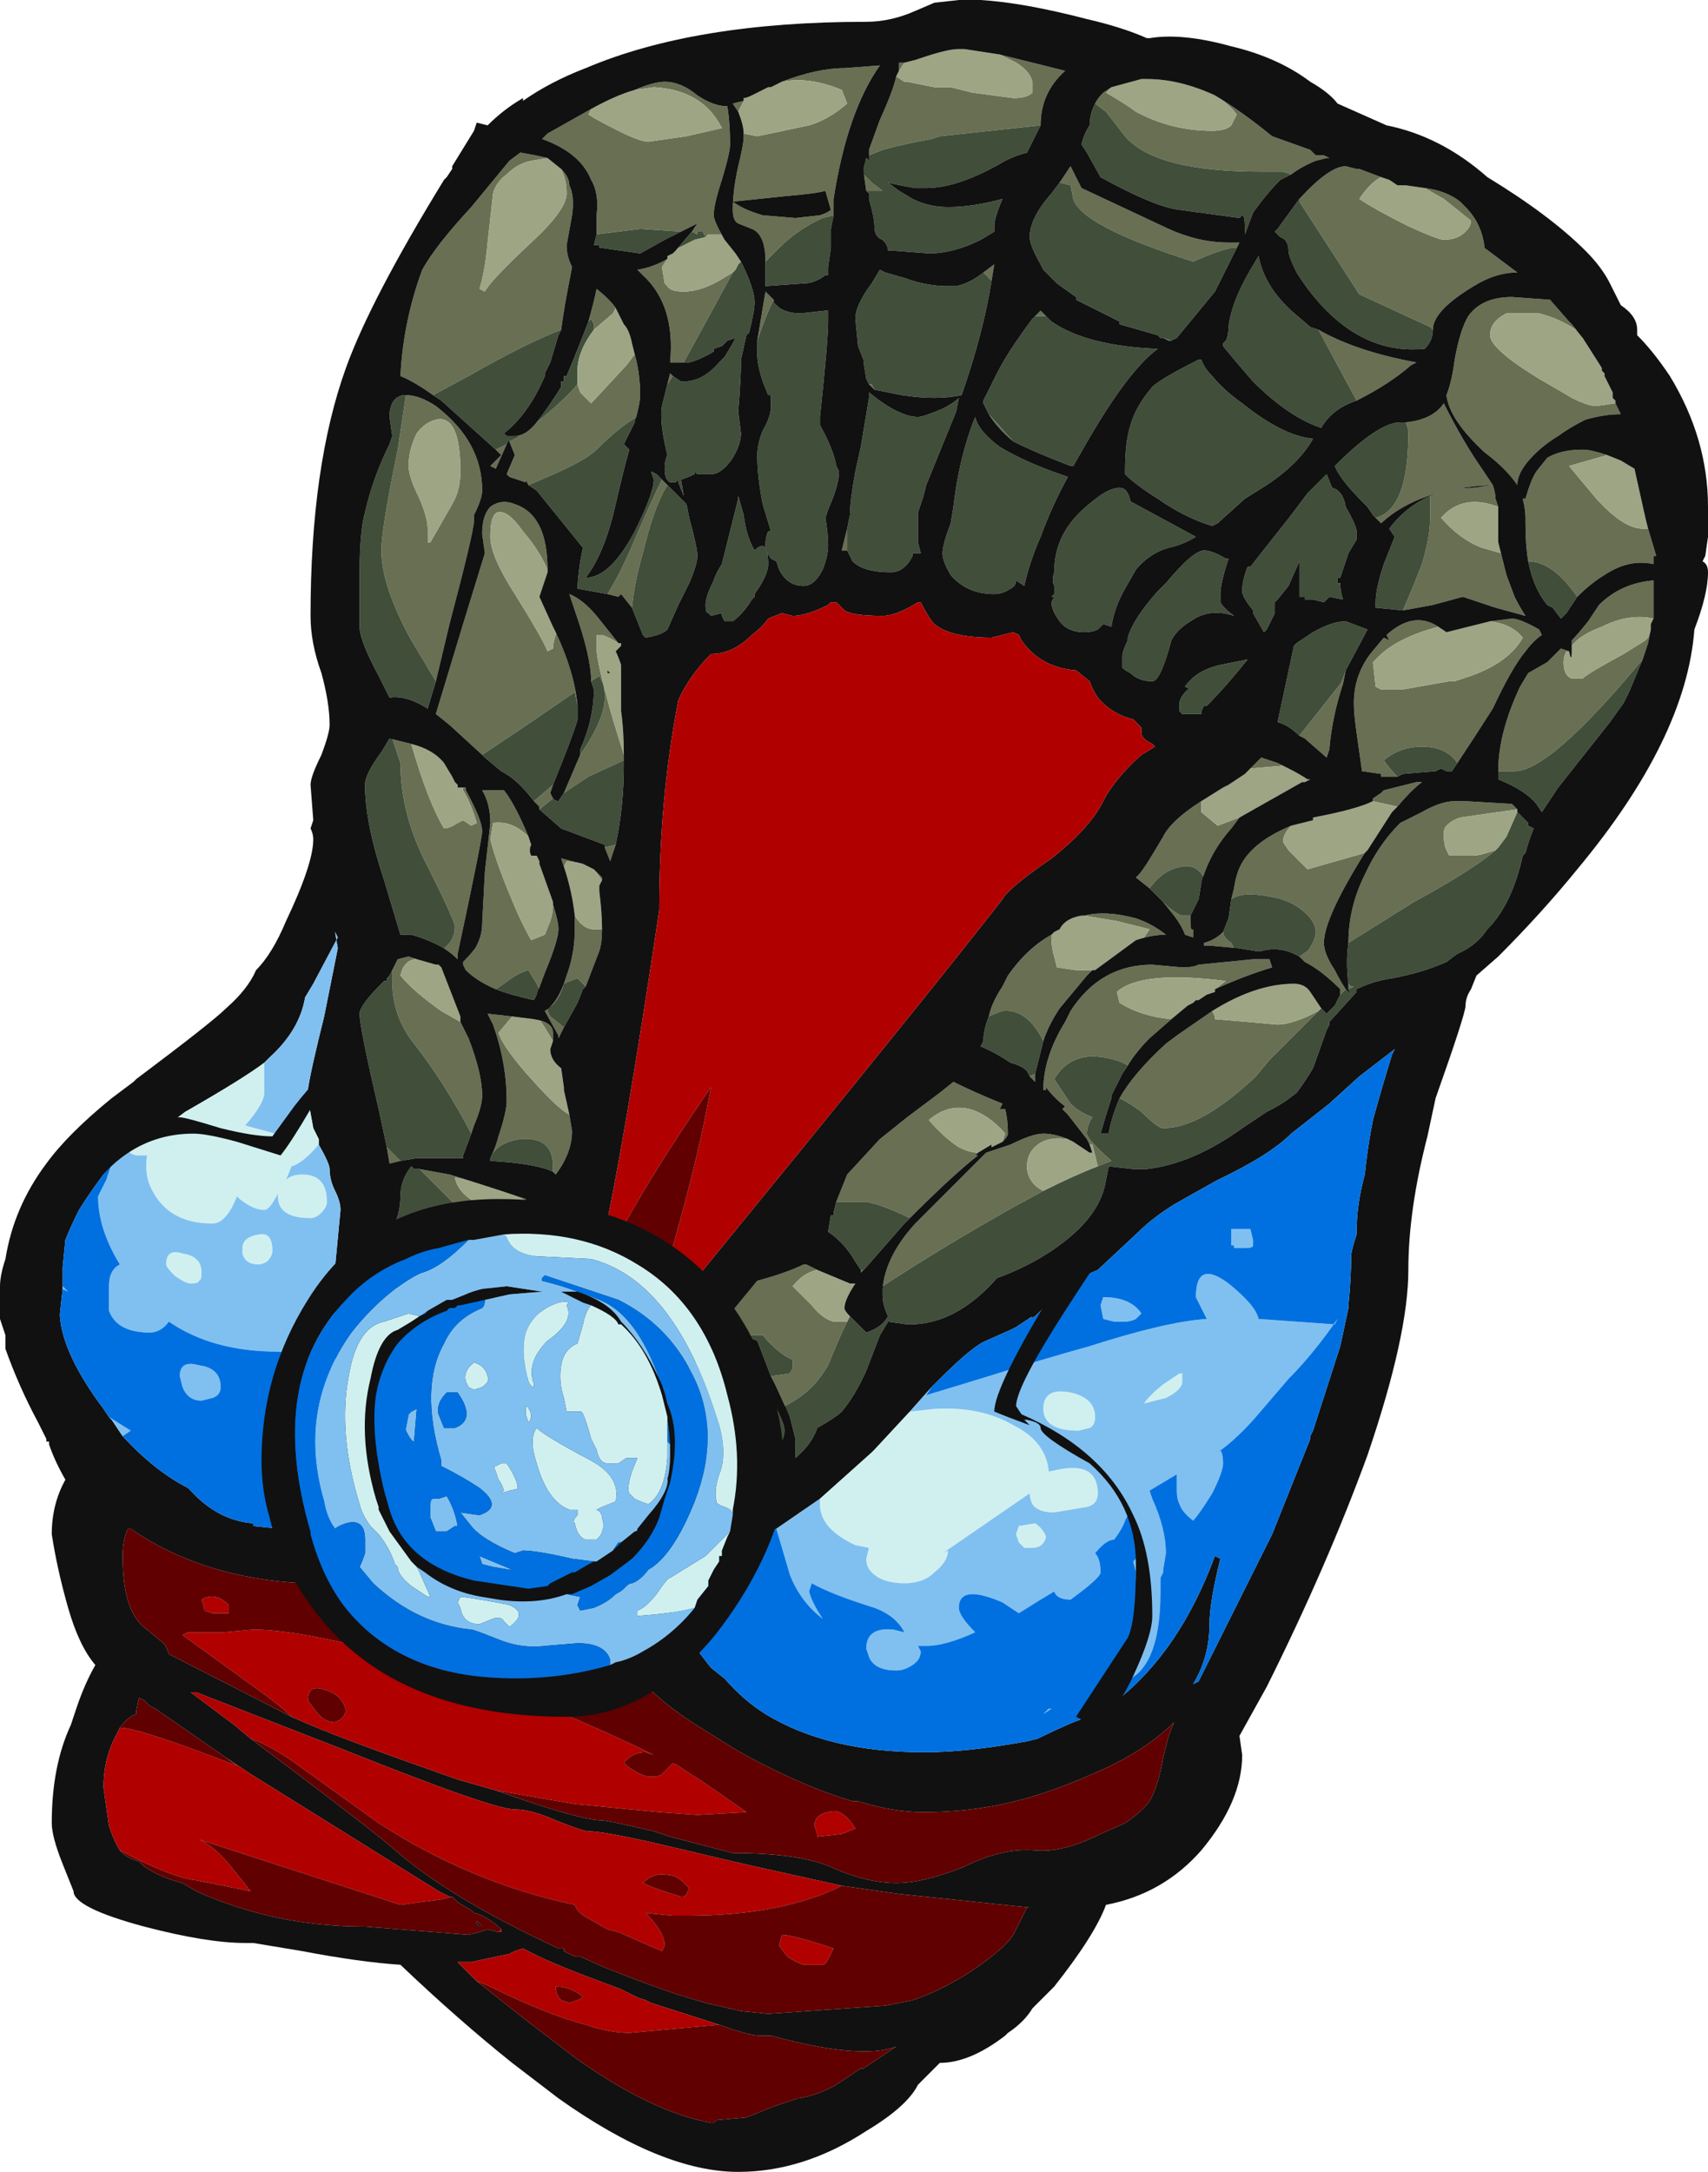 <?xml version="1.0" encoding="UTF-8" standalone="no"?>
<svg xmlns:ffdec="https://www.free-decompiler.com/flash" xmlns:xlink="http://www.w3.org/1999/xlink" ffdec:objectType="frame" height="278.95px" width="219.45px" xmlns="http://www.w3.org/2000/svg">
  <g transform="matrix(1.0, 0.0, 0.0, 1.0, 116.55, 173.25)">
    <use ffdec:characterId="936" height="39.85" transform="matrix(7.0, 0.0, 0.0, 7.0, -116.55, -173.25)" width="31.35" xlink:href="#shape0"/>
  </g>
  <defs>
    <g id="shape0" transform="matrix(1.0, 0.0, 0.0, 1.0, 16.65, 24.75)">
      <path d="M-5.6 0.6 L-6.1 0.1 -5.6 0.6 M-5.6 3.55 L-8.9 2.3 -5.6 3.55" fill="#8f8a64" fill-rule="evenodd" stroke="none"/>
      <path d="M-6.1 0.1 L-5.6 0.6 -6.1 0.1 M-8.9 2.3 L-5.6 3.55 -8.9 2.3" fill="#d5d3b1" fill-rule="evenodd" stroke="none"/>
      <path d="M12.4 -18.55 L12.35 -18.65 Q12.0 -18.9 11.6 -19.0 L11.0 -19.0 Q10.7 -18.85 10.7 -18.6 10.7 -18.35 11.6 -17.8 11.95 -17.6 12.2 -17.45 12.5 -17.3 12.65 -17.3 L13.0 -17.35 13.1 -17.15 Q12.8 -17.15 12.45 -17.05 12.15 -16.9 11.95 -16.75 11.7 -16.6 11.5 -16.4 11.2 -16.1 11.2 -15.85 11.0 -16.15 10.6 -16.45 9.95 -17.05 9.9 -17.5 10.0 -17.75 10.05 -18.15 10.15 -18.7 10.3 -18.95 10.55 -19.3 11.1 -19.3 L11.8 -19.25 12.15 -18.85 12.2 -18.8 12.4 -18.55 M12.85 -16.4 L12.15 -16.2 Q12.4 -15.9 12.65 -15.6 13.15 -15.05 13.5 -15.05 L13.6 -15.05 13.75 -14.55 13.7 -14.55 13.7 -14.4 Q13.25 -14.5 12.8 -14.2 12.55 -14.05 12.3 -13.8 11.85 -14.45 11.4 -14.45 11.35 -14.75 11.35 -15.15 L11.35 -15.25 Q11.35 -15.4 11.3 -15.6 L11.35 -15.6 Q11.45 -15.95 11.55 -16.1 L11.75 -16.35 Q12.0 -16.5 12.4 -16.5 12.55 -16.5 12.85 -16.4 M7.05 -21.55 L6.9 -21.6 6.5 -21.6 Q4.55 -21.6 4.0 -22.25 L3.65 -22.7 3.45 -22.85 Q3.5 -22.95 3.6 -23.05 L3.75 -23.15 3.65 -23.05 Q4.0 -22.85 4.2 -22.7 4.85 -22.35 5.6 -22.35 5.85 -22.35 5.95 -22.45 L6.05 -22.65 Q5.9 -22.85 5.65 -23.0 6.15 -22.7 6.7 -22.25 L7.4 -22.0 7.5 -21.9 7.65 -21.9 7.75 -21.85 7.7 -21.85 7.5 -21.8 Q7.25 -21.7 7.05 -21.55 M7.2 -21.1 Q7.75 -21.7 8.05 -21.7 L8.25 -21.65 8.3 -21.65 8.7 -21.5 Q8.5 -21.4 8.3 -21.1 8.6 -20.9 9.2 -20.6 9.75 -20.35 9.85 -20.35 10.1 -20.35 10.25 -20.5 10.35 -20.6 10.35 -20.7 L9.85 -21.1 9.5 -21.3 Q9.9 -21.25 10.15 -21.05 L10.25 -20.95 Q10.55 -20.65 10.6 -20.2 L11.2 -19.75 Q10.8 -19.75 10.4 -19.5 9.65 -19.05 9.65 -18.7 L9.6 -18.75 8.3 -19.35 7.2 -21.05 7.2 -21.1 M1.7 -23.75 L2.9 -23.45 Q2.45 -23.05 2.45 -22.45 L0.6 -22.25 0.45 -22.2 Q-0.1 -22.1 -0.45 -22.0 L-0.7 -21.9 -0.7 -22.0 -0.5 -22.55 Q-0.25 -23.1 -0.2 -23.35 L-0.05 -23.25 0.0 -23.25 0.5 -23.15 0.8 -23.15 1.2 -23.05 1.95 -22.95 Q2.2 -22.95 2.3 -23.05 2.3 -23.1 2.3 -23.25 2.25 -23.45 2.0 -23.6 L1.7 -23.75 M-0.75 -21.25 L-0.8 -21.6 -0.8 -21.55 -0.65 -21.4 -0.45 -21.25 -0.75 -21.25 M-0.75 -21.85 L-0.75 -21.85 M-0.05 -23.6 L-0.15 -23.45 -0.15 -23.6 -0.05 -23.6 M2.8 -21.4 L3.0 -21.7 3.2 -21.3 4.8 -20.55 Q5.35 -20.3 5.9 -20.3 L6.1 -20.3 6.05 -20.2 5.95 -20.2 Q5.7 -20.15 5.25 -19.95 3.2 -20.6 3.05 -21.1 L3.0 -21.35 2.8 -21.4 M4.85 -18.5 L4.8 -18.5 4.7 -18.55 4.85 -18.5 M1.55 -19.6 L1.4 -19.75 1.6 -19.9 1.55 -19.6 M-0.75 -17.8 L-0.7 -17.7 -0.65 -17.7 -0.6 -17.6 -0.7 -17.7 -0.75 -17.8 M1.5 -17.15 L1.95 -16.65 Q1.65 -16.9 1.5 -17.15 M2.6 -18.9 L2.55 -18.95 2.35 -18.95 2.45 -19.05 2.6 -18.9 M-1.1 -15.05 L-1.1 -14.65 -1.2 -14.65 -1.1 -15.05 M7.55 -18.7 Q8.25 -18.3 9.35 -18.1 L9.25 -18.05 Q8.85 -17.7 8.25 -17.4 L7.55 -18.7 M8.55 -15.3 L8.6 -15.25 Q9.2 -15.4 9.2 -16.8 9.2 -16.9 9.15 -17.0 9.65 -17.05 9.85 -17.35 10.2 -16.65 10.55 -16.15 L10.75 -15.85 Q9.4 -15.8 8.7 -15.15 L8.55 -15.3 M9.1 -13.55 L9.25 -13.9 9.45 -14.4 Q9.6 -14.9 9.6 -15.25 L9.6 -15.65 Q9.95 -15.8 10.4 -15.8 L10.75 -15.85 Q10.8 -15.7 10.8 -15.6 L10.85 -15.45 Q10.2 -15.7 9.8 -15.25 10.15 -14.85 10.55 -14.7 L10.9 -14.6 Q10.95 -14.4 11.0 -14.2 L11.15 -13.8 Q11.25 -13.6 11.35 -13.45 L10.8 -13.6 10.2 -13.8 9.65 -13.65 9.1 -13.55 M9.75 -13.25 Q9.0 -13.05 8.65 -12.7 L8.55 -12.6 8.6 -12.15 8.7 -12.1 9.1 -12.1 9.95 -12.25 10.05 -12.25 10.35 -12.35 Q11.05 -12.6 11.3 -13.05 11.1 -13.3 10.7 -13.35 L11.1 -13.4 Q11.25 -13.4 11.6 -13.2 L11.65 -13.1 Q11.5 -13.0 11.35 -12.8 11.1 -12.5 10.75 -11.75 10.4 -11.2 10.1 -10.75 9.9 -11.05 9.45 -11.05 9.05 -11.05 8.75 -10.8 8.85 -10.65 9.0 -10.5 L8.7 -10.5 8.7 -10.55 8.35 -10.6 8.25 -11.3 Q8.2 -11.65 8.2 -11.85 8.2 -12.35 8.5 -12.75 L8.75 -13.05 8.85 -13.0 8.8 -13.1 Q9.3 -13.55 9.75 -13.25 M10.85 -10.6 Q10.85 -11.3 11.25 -12.15 L11.4 -12.4 11.75 -12.6 12.0 -12.85 12.15 -12.8 12.1 -12.8 Q12.05 -12.7 12.05 -12.6 12.05 -12.35 12.2 -12.3 L12.4 -12.3 Q12.5 -12.4 13.15 -12.75 L13.55 -13.0 13.6 -13.05 13.65 -13.2 13.6 -12.95 13.5 -12.65 Q11.8 -10.6 11.15 -10.6 L10.85 -10.6 M12.2 -12.9 L12.2 -13.0 Q12.3 -13.1 12.5 -13.35 L12.7 -13.65 Q13.1 -14.05 13.7 -14.1 L13.7 -13.4 Q13.25 -13.5 12.75 -13.25 12.35 -13.1 12.2 -12.9 M8.05 -12.45 L8.0 -12.2 Q7.8 -11.6 7.75 -11.0 L7.7 -10.85 7.3 -11.2 7.2 -11.25 7.95 -12.2 8.0 -12.3 8.05 -12.45 M6.9 -10.7 L6.3 -10.65 6.2 -10.55 6.5 -10.85 6.8 -10.75 6.9 -10.7 M5.4 -10.05 L5.4 -9.85 5.7 -9.6 6.1 -9.75 5.95 -9.55 Q5.55 -9.1 5.4 -8.55 L5.45 -8.65 Q5.3 -8.9 5.05 -8.85 4.7 -8.8 4.45 -8.45 L4.2 -8.65 4.25 -8.7 Q4.35 -8.8 4.7 -9.4 4.85 -9.7 5.4 -10.05 M7.05 -9.6 Q6.9 -9.45 6.9 -9.3 L7.0 -9.15 7.35 -8.8 8.4 -9.1 Q7.65 -7.9 7.65 -7.45 7.65 -7.25 7.85 -6.95 7.95 -6.75 8.05 -6.6 L7.95 -6.5 7.95 -6.6 Q7.6 -6.95 7.3 -7.1 L7.2 -7.2 7.35 -7.3 Q7.5 -7.5 7.5 -7.65 7.5 -7.85 7.25 -8.05 7.0 -8.25 6.65 -8.3 6.15 -8.4 5.95 -8.25 L6.0 -8.45 Q6.05 -8.8 6.2 -9.0 6.45 -9.35 7.05 -9.6 M8.9 -9.85 L9.0 -9.95 8.55 -10.05 8.55 -10.1 8.7 -10.2 8.75 -10.25 9.35 -10.4 9.45 -10.4 Q9.25 -10.25 9.0 -9.95 L8.9 -9.85 M5.2 -7.95 L5.2 -7.85 Q5.2 -7.65 5.25 -7.7 L5.25 -7.55 5.1 -7.6 Q5.05 -7.75 4.9 -7.95 L4.7 -8.2 4.8 -8.1 Q5.0 -7.95 5.05 -7.95 L5.2 -7.95 M6.1 -7.35 L5.55 -7.4 5.45 -7.4 5.45 -7.45 Q5.65 -7.5 5.8 -7.65 5.8 -7.55 5.95 -7.45 L6.0 -7.35 6.1 -7.35 M3.35 -3.75 L3.3 -3.85 2.95 -4.3 2.85 -4.4 2.9 -4.45 Q2.7 -4.6 2.55 -4.8 L2.55 -4.75 2.5 -4.75 Q2.5 -5.35 2.9 -6.0 L3.0 -6.2 Q3.55 -7.05 4.5 -7.05 L5.05 -7.0 Q5.25 -7.0 5.35 -7.05 L6.35 -7.15 6.65 -7.15 6.7 -7.0 Q6.2 -6.85 5.65 -6.6 L5.85 -6.75 Q4.3 -6.95 3.85 -6.55 L3.9 -6.35 Q4.3 -6.1 4.85 -6.05 L4.45 -5.7 Q4.2 -5.45 4.05 -5.2 3.9 -5.3 3.6 -5.35 3.0 -5.45 2.7 -4.95 L3.0 -4.5 Q3.15 -4.35 3.4 -4.25 3.3 -4.1 3.3 -3.95 3.3 -3.85 3.75 -3.45 L3.5 -3.35 3.4 -3.75 3.35 -3.75 M8.1 -7.45 Q8.1 -8.1 8.4 -8.7 8.65 -9.25 9.05 -9.65 L9.45 -9.85 Q9.8 -10.05 10.05 -10.05 L10.25 -10.05 11.1 -10.0 11.2 -9.9 10.15 -9.75 Q10.0 -9.7 9.9 -9.6 9.85 -9.55 9.85 -9.45 9.85 -9.25 9.9 -9.15 L9.95 -9.05 10.4 -9.05 Q10.5 -9.05 10.8 -9.15 10.4 -8.8 9.3 -8.2 L8.1 -7.45 M8.25 -6.6 L8.25 -6.55 8.3 -6.6 8.25 -6.6 M-2.15 1.25 L-2.4 0.7 -2.5 0.5 -2.15 0.45 -2.1 0.35 -2.1 0.2 Q-2.35 0.1 -2.65 -0.25 L-3.0 -0.25 -3.45 -0.4 -2.75 -1.25 Q-2.2 -1.4 -1.9 -1.55 L-1.85 -1.55 -1.65 -1.45 Q-1.9 -1.4 -2.1 -1.15 L-1.75 -0.8 Q-1.55 -0.55 -1.35 -0.5 L-1.1 -0.5 Q-1.25 -0.2 -1.45 0.3 -1.6 0.55 -1.75 0.7 -1.95 0.9 -2.25 1.05 L-2.15 1.25 M-0.45 -1.1 Q-0.4 -1.7 0.15 -2.3 L1.45 -3.6 1.9 -3.75 Q2.3 -3.95 2.5 -3.95 2.7 -3.95 2.95 -3.85 2.6 -3.9 2.4 -3.75 2.2 -3.6 2.2 -3.35 2.2 -3.15 2.35 -3.0 2.4 -2.95 2.5 -2.9 L1.95 -2.6 Q0.7 -1.9 -0.45 -1.15 L-0.45 -1.1 M2.65 -7.6 L2.65 -7.55 Q2.65 -7.35 2.7 -7.2 L2.75 -7.0 3.1 -6.95 3.4 -6.95 3.3 -6.85 2.8 -6.25 Q2.6 -5.95 2.5 -5.65 2.2 -6.25 1.75 -6.2 1.6 -6.15 1.5 -6.1 1.55 -6.35 1.75 -6.65 L1.85 -6.85 Q2.2 -7.35 2.65 -7.6 M4.2 -7.5 L4.35 -7.55 4.45 -7.7 3.85 -7.85 3.25 -7.95 Q3.65 -8.05 4.2 -7.9 4.5 -7.8 4.75 -7.6 4.5 -7.6 4.2 -7.5 M3.9 -4.6 Q4.15 -5.05 4.75 -5.6 L4.95 -5.75 5.6 -6.2 5.65 -6.1 5.65 -6.05 6.25 -6.0 6.8 -5.95 Q7.0 -5.95 7.35 -6.1 7.45 -6.15 7.55 -6.2 L6.65 -5.3 6.4 -5.0 Q5.4 -4.05 4.7 -4.05 4.6 -4.05 4.3 -4.35 4.1 -4.5 3.9 -4.6 M1.75 -3.8 L1.8 -3.95 Q1.5 -4.3 1.15 -4.4 0.75 -4.5 0.4 -4.2 0.65 -3.9 0.95 -3.7 1.15 -3.6 1.3 -3.6 L1.25 -3.55 1.3 -3.55 Q0.85 -3.2 0.05 -2.4 -0.25 -2.55 -0.55 -2.65 L-0.75 -2.7 -1.3 -2.7 -1.1 -3.2 -0.5 -3.85 0.0 -4.25 0.6 -4.7 0.85 -4.9 Q1.25 -4.7 1.75 -4.5 L1.7 -4.4 1.8 -4.4 Q1.85 -4.2 1.85 -3.95 1.85 -3.9 1.75 -3.8 M-0.75 -1.5 L-0.85 -1.4 -0.85 -1.45 -0.8 -1.45 -0.75 -1.5 M2.35 -5.05 L2.35 -4.9 2.25 -5.0 2.35 -5.05 M8.1 -6.7 L8.15 -6.65 8.2 -6.65 8.1 -6.6 8.1 -6.7 M-5.0 -23.1 Q-4.65 -23.25 -4.45 -23.25 -4.15 -23.25 -3.85 -23.0 -3.55 -22.8 -3.3 -22.8 -3.25 -22.5 -3.25 -22.1 -3.25 -21.95 -3.4 -21.45 -3.55 -21.0 -3.55 -20.8 -3.55 -20.7 -3.35 -20.35 L-3.4 -20.45 -3.65 -20.45 -3.7 -20.4 -3.75 -20.5 -3.85 -20.5 -3.85 -20.45 -3.95 -20.5 -3.85 -20.65 -4.15 -20.5 -4.9 -20.55 -5.7 -20.45 -5.7 -20.8 Q-5.65 -21.2 -5.8 -21.45 -6.0 -21.95 -6.7 -22.2 L-6.6 -22.3 -5.8 -22.75 -5.85 -22.65 Q-5.7 -22.55 -5.3 -22.35 -4.9 -22.15 -4.75 -22.15 L-4.05 -22.25 -3.4 -22.4 Q-3.75 -23.1 -4.65 -23.15 L-5.0 -23.1 M-4.4 -17.7 L-4.35 -17.9 -4.3 -17.85 -4.4 -17.7 M-4.1 -18.1 L-4.35 -18.1 Q-4.25 -19.15 -4.85 -19.7 L-4.95 -19.8 Q-4.65 -19.85 -4.4 -20.0 L-4.5 -19.85 -4.45 -19.55 -4.4 -19.5 Q-4.35 -19.4 -4.1 -19.4 -3.8 -19.4 -3.45 -19.6 L-3.2 -19.75 Q-3.55 -19.1 -4.1 -18.1 M-3.0 -22.9 L-3.1 -22.7 -3.2 -22.85 -3.0 -22.9 M-3.0 -22.3 L-2.75 -22.25 -1.8 -22.45 Q-1.45 -22.55 -1.1 -22.85 L-1.2 -23.1 Q-1.8 -23.35 -2.3 -23.25 -1.65 -23.5 -1.15 -23.5 L-0.5 -23.55 Q-1.1 -22.7 -1.35 -21.1 L-1.35 -20.8 -1.55 -20.75 Q-2.0 -20.55 -2.35 -20.2 L-2.6 -19.95 Q-2.6 -20.45 -2.85 -20.55 L-3.1 -20.65 Q-3.2 -20.7 -3.2 -20.9 -3.2 -21.25 -3.1 -21.7 -3.0 -22.1 -3.0 -22.25 L-3.0 -22.3 M-6.6 -21.85 L-6.9 -21.8 Q-7.15 -21.75 -7.35 -21.55 -7.55 -21.4 -7.6 -21.2 L-7.7 -20.3 Q-7.75 -19.75 -7.85 -19.45 L-7.75 -19.4 Q-7.65 -19.6 -6.9 -20.3 -6.25 -20.9 -6.25 -21.2 -6.25 -21.45 -6.35 -21.65 -6.2 -21.5 -6.2 -21.35 -6.1 -21.15 -6.15 -20.8 L-6.25 -20.25 Q-6.25 -20.05 -6.15 -19.85 -6.3 -19.1 -6.35 -18.7 L-6.4 -18.6 -6.35 -18.7 Q-7.0 -18.45 -8.05 -17.85 L-8.7 -17.5 -8.55 -17.4 -8.7 -17.5 Q-9.05 -17.75 -9.3 -17.85 -9.25 -18.85 -8.9 -19.8 -8.65 -20.25 -8.0 -20.95 L-7.3 -21.8 -7.1 -21.95 Q-6.8 -21.9 -6.6 -21.85 M-7.2 -16.75 Q-7.0 -16.75 -6.8 -17.0 -6.3 -17.4 -6.05 -17.7 L-6.0 -17.55 -5.8 -17.35 -5.15 -18.05 -5.0 -18.25 Q-4.9 -17.9 -4.9 -17.5 -4.9 -17.35 -5.0 -17.0 L-4.95 -17.1 Q-5.25 -16.95 -5.7 -16.5 -5.9 -16.3 -6.6 -16.0 L-6.95 -15.85 -7.0 -15.95 -7.0 -15.9 -7.3 -16.0 -7.35 -16.05 -7.2 -16.4 -7.3 -16.65 -7.1 -16.75 -7.2 -16.75 M-5.85 -18.85 Q-5.75 -19.2 -5.7 -19.45 -5.45 -19.25 -5.35 -19.1 L-5.4 -19.0 -5.75 -18.7 -5.75 -18.8 -5.8 -18.9 -5.85 -18.85 M-4.55 -16.0 L-4.4 -15.85 Q-4.65 -15.45 -4.85 -14.6 -5.0 -14.1 -5.05 -13.6 L-5.25 -13.85 -5.3 -13.8 -5.5 -13.85 Q-5.25 -14.25 -5.0 -14.85 -4.7 -15.55 -4.5 -15.95 L-4.55 -16.0 M-7.35 -16.6 L-7.55 -16.15 -7.65 -16.2 -7.45 -16.4 -7.55 -16.5 -7.35 -16.6 M-8.65 -12.25 L-9.1 -13.0 Q-9.65 -14.0 -9.65 -14.65 -9.65 -15.05 -9.35 -16.5 L-9.2 -17.5 Q-8.95 -17.5 -8.65 -17.3 -7.8 -16.65 -7.8 -15.75 -7.8 -15.6 -7.95 -15.3 L-7.95 -15.2 Q-7.95 -15.0 -8.4 -13.3 L-8.65 -12.25 M-9.0 -16.8 Q-9.15 -16.5 -9.15 -16.2 -9.15 -16.0 -8.95 -15.6 -8.8 -15.25 -8.8 -15.05 L-8.8 -14.8 -8.75 -14.8 -8.35 -15.5 Q-8.2 -15.75 -8.2 -16.1 -8.2 -17.15 -8.65 -17.05 -8.85 -17.0 -9.0 -16.8 M-6.6 -14.3 Q-6.75 -14.65 -7.05 -15.0 -7.3 -15.35 -7.45 -15.35 -7.65 -15.4 -7.65 -14.9 -7.65 -14.55 -7.2 -13.85 -6.7 -13.05 -6.6 -12.8 L-6.5 -12.85 Q-6.5 -12.95 -6.45 -13.1 L-6.45 -13.15 Q-6.1 -12.4 -6.05 -11.8 L-6.1 -12.05 -7.05 -11.4 -7.8 -10.9 -8.4 -11.45 -8.65 -11.65 -8.15 -13.3 -7.75 -14.6 -7.8 -14.95 Q-7.8 -15.3 -7.65 -15.45 -7.45 -15.6 -7.2 -15.5 -6.6 -15.3 -6.6 -14.3 M-2.05 -20.75 L-1.6 -20.8 Q-1.45 -20.85 -1.4 -20.9 L-1.5 -21.25 Q-1.65 -21.2 -2.25 -21.15 L-3.2 -21.05 Q-3.0 -20.9 -2.65 -20.8 L-2.05 -20.75 M-2.45 -19.25 Q-2.6 -18.95 -2.75 -18.5 L-2.6 -19.4 -2.45 -19.25 M-5.2 -10.9 L-5.2 -10.8 -5.85 -10.5 -6.3 -10.2 -6.0 -10.9 Q-5.55 -11.55 -5.55 -11.95 -5.55 -12.15 -5.6 -12.25 L-5.65 -12.35 -5.8 -12.25 Q-5.8 -12.7 -6.1 -13.55 L-6.2 -13.85 Q-5.95 -13.75 -5.7 -13.45 L-5.3 -12.95 Q-5.45 -13.05 -5.6 -13.1 L-5.7 -13.1 -5.7 -12.85 Q-5.7 -12.6 -5.4 -11.55 L-5.2 -10.9 M-5.35 -9.25 L-5.45 -8.95 -5.55 -9.2 -5.35 -9.25 M-6.75 -9.9 L-6.75 -9.95 -6.85 -10.05 -6.5 -10.35 -6.55 -10.2 -6.5 -10.1 -6.75 -9.9 M-5.75 -8.8 L-5.6 -8.65 -5.6 -8.6 -5.75 -8.8 M-5.6 -7.7 Q-5.6 -7.45 -5.65 -7.3 L-5.9 -6.65 -6.05 -6.8 Q-6.2 -6.75 -6.3 -6.7 -6.4 -6.35 -6.6 -6.25 L-6.6 -6.2 -6.55 -6.1 -6.3 -5.9 -6.4 -5.7 -6.4 -5.75 -6.65 -6.2 Q-6.4 -6.35 -6.25 -6.85 -6.1 -7.25 -6.1 -7.7 L-6.1 -7.95 Q-5.95 -7.7 -5.75 -7.7 L-5.6 -7.7 M-6.3 -8.85 L-6.35 -9.0 -5.95 -8.9 -6.25 -8.95 -6.3 -8.85 M-9.1 -11.1 Q-8.8 -10.05 -8.5 -9.55 -8.4 -9.55 -8.25 -9.65 L-8.15 -9.7 -8.0 -9.6 -7.9 -9.65 Q-8.0 -10.0 -8.15 -10.25 L-8.15 -10.3 -8.1 -10.3 -8.1 -10.25 Q-7.8 -9.7 -7.8 -9.5 -7.8 -9.35 -8.25 -7.25 L-8.25 -7.15 Q-8.35 -7.25 -8.5 -7.35 -8.3 -7.5 -8.3 -7.75 -8.3 -7.85 -8.8 -8.85 -9.3 -9.8 -9.3 -10.75 L-9.45 -11.2 -9.5 -11.2 -9.1 -11.1 M-9.45 -6.95 L-9.35 -7.15 -9.15 -7.2 -9.0 -7.15 -9.05 -7.15 Q-9.25 -7.1 -9.3 -6.85 -9.05 -6.55 -8.55 -6.2 L-8.2 -6.0 -8.05 -5.7 Q-7.8 -5.05 -7.8 -4.65 -7.8 -4.45 -7.95 -4.1 L-8.0 -3.95 Q-8.5 -4.9 -9.05 -5.6 -9.45 -6.1 -9.45 -6.75 L-9.45 -6.95 M-6.95 -9.4 Q-7.25 -9.7 -7.6 -9.65 L-7.65 -9.35 Q-7.55 -8.95 -7.3 -8.35 -7.1 -7.85 -6.9 -7.5 L-6.65 -7.6 -6.55 -7.85 Q-6.5 -8.0 -6.5 -8.15 -6.4 -7.85 -6.4 -7.7 -6.4 -7.5 -6.65 -6.9 L-6.8 -6.5 -6.75 -6.6 -6.8 -6.7 -6.95 -6.95 Q-7.15 -6.9 -7.4 -6.7 L-7.55 -6.6 Q-7.9 -6.75 -8.1 -6.95 L-8.15 -7.05 -8.15 -7.1 Q-7.95 -7.3 -7.9 -7.4 -7.8 -7.6 -7.8 -7.8 L-7.75 -8.75 -7.65 -9.65 Q-7.65 -10.0 -7.8 -10.25 L-7.4 -10.25 Q-7.2 -10.0 -6.95 -9.4 M-6.5 -5.65 Q-6.65 -5.9 -6.75 -6.05 L-6.85 -6.05 Q-6.5 -6.0 -6.5 -5.8 L-6.5 -5.65 M-7.25 -6.1 L-7.5 -5.8 Q-7.4 -5.5 -6.85 -4.9 -6.4 -4.4 -6.2 -4.3 L-6.15 -4.0 Q-6.15 -3.6 -6.45 -3.2 L-6.5 -3.25 -6.5 -3.35 Q-6.5 -3.9 -7.1 -3.85 -7.45 -3.8 -7.6 -3.6 L-7.65 -3.5 Q-7.55 -3.7 -7.5 -3.9 -7.35 -4.35 -7.35 -4.55 -7.35 -5.25 -7.6 -5.95 L-7.7 -6.15 -7.25 -6.1 M-8.95 -3.3 L-8.4 -3.2 Q-7.9 -3.05 -7.0 -2.75 L-7.0 -2.6 -7.05 -2.75 Q-7.85 -3.05 -8.3 -3.15 -8.25 -2.85 -7.85 -2.65 L-6.95 -2.4 -6.7 -0.75 -7.2 -1.4 -7.2 -1.55 -8.95 -3.3 M-6.75 -0.65 L-7.0 0.65 -7.9 -1.5 -6.75 -0.65 M-9.3 -3.45 L-9.5 -3.4 -9.55 -3.7 -9.3 -3.45 M-5.6 1.55 L-3.3 -0.2 -2.65 0.45 -2.35 1.2 -2.5 1.25 -5.6 1.55" fill="#686f53" fill-rule="evenodd" stroke="none"/>
      <path d="M12.3 -13.8 L12.1 -13.5 12.0 -13.4 11.85 -13.6 11.75 -13.65 Q11.5 -13.95 11.4 -14.45 11.85 -14.45 12.3 -13.8 M3.45 -22.85 L3.65 -22.7 4.0 -22.25 Q4.55 -21.6 6.5 -21.6 L6.9 -21.6 7.05 -21.55 6.85 -21.45 Q6.6 -21.2 6.35 -20.85 L6.2 -20.45 6.2 -20.55 Q6.2 -20.8 6.15 -20.8 L6.1 -20.75 5.0 -20.9 Q4.55 -20.95 3.55 -21.5 L3.3 -21.95 3.2 -22.1 Q3.25 -22.3 3.35 -22.45 3.35 -22.65 3.45 -22.85 M9.65 -18.7 Q9.65 -18.5 9.5 -18.35 8.5 -18.25 7.7 -19.05 7.4 -19.35 7.15 -19.75 7.0 -20.05 7.0 -20.15 7.0 -20.35 6.85 -20.4 L6.75 -20.5 6.8 -20.55 7.2 -21.1 7.2 -21.05 8.3 -19.35 9.6 -18.75 9.65 -18.7 M-0.7 -21.9 L-0.45 -22.0 Q-0.1 -22.1 0.45 -22.2 L0.6 -22.25 2.45 -22.45 2.2 -21.95 Q2.0 -21.9 1.8 -21.8 0.95 -21.3 0.35 -21.3 L0.15 -21.3 Q-0.15 -21.35 -0.35 -21.4 L-0.15 -21.25 0.1 -21.1 Q0.4 -20.95 0.75 -20.95 1.2 -20.95 1.75 -21.1 1.6 -20.75 1.6 -20.6 L1.6 -20.5 1.35 -20.35 Q0.85 -20.1 0.4 -20.1 L-0.25 -20.15 -0.35 -20.15 Q-0.35 -20.25 -0.45 -20.35 -0.6 -20.4 -0.6 -20.6 -0.6 -20.75 -0.7 -21.1 L-0.7 -21.2 -0.75 -21.25 -0.45 -21.25 -0.65 -21.4 -0.8 -21.55 -0.8 -21.6 -0.8 -21.65 -0.75 -21.85 -0.7 -21.8 -0.7 -21.9 M2.8 -21.4 L3.0 -21.35 3.05 -21.1 Q3.2 -20.6 5.25 -19.95 5.7 -20.15 5.95 -20.2 L6.05 -20.2 5.65 -19.4 4.95 -18.55 4.85 -18.5 4.7 -18.55 4.65 -18.55 4.6 -18.6 3.9 -18.8 3.9 -18.85 3.1 -19.25 3.1 -19.3 2.75 -19.55 2.5 -19.8 2.45 -19.9 Q2.25 -20.25 2.25 -20.4 2.25 -20.75 2.65 -21.2 L2.8 -21.4 M5.35 -18.15 L5.4 -18.15 Q5.45 -18.0 5.6 -17.85 5.8 -17.6 6.15 -17.35 6.9 -16.75 7.45 -16.7 7.2 -16.25 6.6 -15.85 L6.2 -15.6 5.7 -15.15 5.6 -15.1 Q5.1 -15.25 4.6 -15.6 4.2 -15.85 4.0 -16.05 L4.0 -16.1 Q4.0 -16.65 4.1 -16.95 4.2 -17.3 4.5 -17.65 4.65 -17.8 5.35 -18.15 M1.4 -19.75 L1.55 -19.6 Q1.4 -18.65 1.0 -17.5 0.55 -17.4 -0.1 -17.5 L-0.6 -17.6 -0.65 -17.7 -0.7 -17.7 -0.75 -17.8 -0.8 -18.1 -0.8 -18.15 -0.9 -18.4 -0.95 -18.9 Q-0.95 -19.15 -0.65 -19.55 L-0.5 -19.8 -0.4 -19.75 -0.05 -19.65 Q0.35 -19.5 0.75 -19.5 L0.9 -19.5 Q1.15 -19.55 1.4 -19.75 M1.5 -17.15 L1.4 -17.35 1.4 -17.4 1.65 -17.9 Q1.85 -18.3 2.3 -18.9 L2.35 -18.95 2.55 -18.95 2.6 -18.9 2.65 -18.85 Q3.3 -18.4 4.6 -18.35 4.05 -17.95 3.25 -16.55 L3.05 -16.2 3.0 -16.2 Q2.35 -16.45 1.95 -16.65 L1.5 -17.15 M-1.1 -15.05 L-1.05 -15.3 Q-1.05 -15.55 -0.95 -16.1 L-0.85 -16.55 -0.7 -17.45 -0.7 -17.55 Q-0.15 -17.1 0.2 -17.1 0.3 -17.1 0.65 -17.25 0.85 -17.35 0.95 -17.45 L0.9 -17.2 0.35 -15.85 0.3 -15.65 0.2 -15.35 0.2 -14.8 0.25 -14.6 0.1 -14.6 0.1 -14.55 Q-0.05 -14.25 -0.3 -14.25 -0.8 -14.25 -1.0 -14.45 L-1.1 -14.65 -1.1 -15.05 M0.8 -15.15 L0.85 -15.45 Q0.95 -16.35 1.25 -17.1 1.3 -16.85 1.7 -16.55 2.2 -16.25 2.95 -16.0 2.65 -15.45 2.45 -14.9 2.25 -14.45 2.15 -14.0 L2.0 -14.1 Q2.0 -14.0 1.9 -13.95 1.75 -13.85 1.6 -13.85 1.1 -13.85 0.8 -14.2 0.65 -14.45 0.65 -14.6 0.65 -14.75 0.8 -15.15 M2.8 -14.8 Q2.95 -15.2 3.4 -15.55 3.7 -15.8 3.9 -15.8 4.05 -15.8 4.1 -15.55 L5.3 -14.9 Q5.05 -14.75 4.8 -14.7 4.45 -14.6 4.2 -14.3 L4.0 -13.95 Q3.8 -13.6 3.75 -13.25 L3.6 -13.3 3.5 -13.2 Q3.4 -13.15 3.25 -13.15 2.95 -13.15 2.8 -13.35 2.65 -13.55 2.65 -13.7 L2.7 -13.8 2.65 -13.8 2.7 -13.85 2.7 -14.0 Q2.65 -14.1 2.7 -14.25 2.7 -14.55 2.8 -14.8 M7.55 -18.7 L8.25 -17.4 Q7.8 -17.25 7.6 -16.9 7.0 -17.1 6.35 -17.75 6.0 -18.15 5.8 -18.4 L5.8 -18.45 5.85 -18.5 Q5.9 -18.6 5.9 -18.75 5.95 -19.2 6.3 -19.8 L6.45 -20.05 Q6.55 -19.55 6.95 -19.15 L7.05 -19.05 7.4 -18.75 7.55 -18.7 M6.3 -14.35 L7.05 -15.3 7.35 -15.7 7.7 -16.05 7.8 -15.8 Q8.0 -15.75 8.05 -15.45 8.25 -15.1 8.25 -15.0 L8.25 -14.85 8.1 -14.6 Q8.0 -14.3 7.95 -14.15 L7.9 -14.15 7.9 -14.05 7.95 -14.05 Q7.95 -13.9 8.0 -13.75 L7.75 -13.8 7.65 -13.7 7.45 -13.75 7.3 -13.75 7.3 -13.8 7.2 -13.8 7.2 -14.45 7.0 -14.0 6.8 -13.75 6.75 -13.7 6.75 -13.5 6.6 -13.2 6.55 -13.15 6.35 -13.5 6.35 -13.55 Q6.15 -13.8 6.15 -13.9 6.15 -14.1 6.25 -14.35 L6.3 -14.35 M5.85 -14.5 L5.9 -14.5 Q5.75 -14.05 5.75 -13.85 L5.75 -13.7 Q5.8 -13.6 6.0 -13.45 5.55 -13.6 5.2 -13.35 4.95 -13.2 4.85 -13.0 4.65 -12.25 4.5 -12.25 4.25 -12.25 4.1 -12.4 4.0 -12.45 3.95 -12.5 L3.95 -12.7 Q3.95 -12.8 4.05 -13.0 L4.05 -13.05 Q4.15 -13.4 4.6 -13.9 L4.75 -14.05 Q5.25 -14.65 5.45 -14.65 5.6 -14.65 5.85 -14.5 M9.15 -17.0 Q9.2 -16.9 9.2 -16.8 9.2 -15.4 8.6 -15.25 L8.55 -15.3 8.45 -15.45 8.35 -15.55 Q7.95 -15.95 7.85 -16.2 8.65 -17.0 9.05 -17.0 L9.15 -17.0 M9.1 -13.55 L8.6 -13.6 8.6 -13.7 Q8.6 -13.95 8.75 -14.4 L8.95 -14.9 8.85 -15.05 Q9.15 -15.45 9.6 -15.65 L9.6 -15.25 Q9.6 -14.9 9.45 -14.4 L9.25 -13.9 9.1 -13.55 M9.0 -10.5 Q8.85 -10.65 8.75 -10.8 9.05 -11.05 9.45 -11.05 9.9 -11.05 10.1 -10.75 L10.0 -10.6 9.9 -10.6 9.8 -10.65 9.7 -10.6 9.1 -10.55 9.0 -10.5 M10.85 -10.6 L11.15 -10.6 Q11.8 -10.6 13.5 -12.65 L13.25 -12.05 13.15 -11.85 12.9 -11.5 11.95 -10.3 11.65 -9.85 11.55 -10.0 Q11.35 -10.25 10.85 -10.45 L10.85 -10.6 M7.2 -11.25 Q7.0 -11.45 6.8 -11.5 L7.1 -12.9 7.15 -12.95 7.45 -13.15 Q7.8 -13.35 8.05 -13.35 L8.45 -13.2 8.05 -12.45 8.0 -12.3 7.95 -12.2 7.2 -11.25 M6.55 -13.4 L6.55 -13.4 M5.95 -8.25 Q6.15 -8.4 6.65 -8.3 7.0 -8.25 7.25 -8.05 7.5 -7.85 7.5 -7.65 7.5 -7.5 7.35 -7.3 L7.2 -7.2 Q6.85 -7.4 6.5 -7.3 L6.4 -7.3 6.1 -7.35 6.0 -7.35 5.95 -7.45 Q5.8 -7.55 5.8 -7.65 L5.9 -7.9 5.95 -8.25 M7.95 -6.5 L8.05 -6.6 8.15 -6.5 8.1 -6.6 8.2 -6.65 8.15 -6.65 8.1 -6.7 Q8.05 -7.1 8.1 -7.45 L9.3 -8.2 Q10.4 -8.8 10.8 -9.15 L10.85 -9.2 11.0 -9.4 11.2 -9.85 11.4 -9.65 11.4 -9.6 11.5 -9.55 Q11.4 -9.3 11.35 -9.1 L11.3 -9.05 Q11.1 -8.15 10.65 -7.7 10.45 -7.4 10.1 -7.25 L9.9 -7.1 Q9.45 -6.9 8.9 -6.8 8.55 -6.75 8.25 -6.6 L8.3 -6.6 8.25 -6.55 7.75 -6.0 7.75 -5.95 7.7 -5.85 7.45 -5.15 Q7.3 -4.9 7.15 -4.7 L6.95 -4.55 Q6.8 -4.45 6.6 -4.35 L6.15 -4.05 Q5.25 -3.4 4.4 -3.3 L4.15 -3.3 3.7 -3.35 3.65 -3.1 Q3.55 -2.4 2.65 -1.8 2.2 -1.5 1.65 -1.3 0.9 -0.45 0.05 -0.45 L0.0 -0.45 -0.35 -0.5 -0.5 -0.25 -0.75 0.4 Q-0.95 0.85 -1.2 1.15 -1.3 1.25 -1.65 1.45 -1.75 1.75 -2.05 2.0 L-2.05 1.65 -2.15 1.25 -2.25 1.05 Q-1.95 0.9 -1.75 0.7 -1.6 0.55 -1.45 0.3 -1.25 -0.2 -1.1 -0.5 L-1.05 -0.6 -0.75 -0.3 Q-0.45 -0.4 -0.35 -0.6 -0.45 -0.8 -0.45 -1.0 L-0.45 -1.1 -0.45 -1.15 Q0.7 -1.9 1.95 -2.6 L2.5 -2.9 Q3.1 -3.2 3.5 -3.35 L3.75 -3.45 Q3.3 -3.85 3.3 -3.95 3.3 -4.1 3.4 -4.25 3.15 -4.35 3.0 -4.5 L2.7 -4.95 Q3.0 -5.45 3.6 -5.35 3.9 -5.3 4.05 -5.2 L3.95 -5.05 3.75 -4.65 3.75 -4.6 Q3.65 -4.3 3.55 -3.95 L3.7 -3.95 Q3.75 -4.25 3.9 -4.6 4.1 -4.5 4.3 -4.35 4.6 -4.05 4.7 -4.05 5.4 -4.05 6.4 -5.0 L6.65 -5.3 7.55 -6.2 7.6 -6.25 7.7 -6.15 7.85 -6.3 7.95 -6.5 M5.4 -8.55 L5.35 -8.25 5.2 -7.95 5.05 -7.95 Q5.0 -7.95 4.8 -8.1 L4.7 -8.2 4.45 -8.45 Q4.7 -8.8 5.05 -8.85 5.3 -8.9 5.45 -8.65 L5.4 -8.55 M-2.5 0.5 L-2.75 -0.15 -3.0 -0.25 -2.65 -0.25 Q-2.35 0.1 -2.1 0.2 L-2.1 0.35 -2.15 0.45 -2.5 0.5 M5.2 -12.1 L5.1 -12.15 Q5.3 -12.45 5.75 -12.55 L6.25 -12.65 Q5.85 -12.15 5.5 -11.8 L5.45 -11.8 5.4 -11.7 5.4 -11.65 5.05 -11.65 5.0 -11.7 Q5.0 -11.75 5.0 -11.85 5.0 -11.95 5.15 -12.1 L5.2 -12.1 M1.5 -6.1 Q1.6 -6.15 1.75 -6.2 2.2 -6.25 2.5 -5.65 L2.35 -5.05 2.25 -5.0 2.2 -5.1 Q2.1 -5.2 1.9 -5.25 1.6 -5.45 1.35 -5.55 L1.4 -5.65 Q1.4 -5.85 1.5 -6.1 M0.05 -2.4 L-0.05 -2.3 -0.75 -1.5 -0.8 -1.45 -0.85 -1.45 -0.95 -1.6 Q-1.15 -1.95 -1.45 -2.15 L-1.4 -2.45 -1.35 -2.45 -1.35 -2.5 -1.3 -2.7 -0.75 -2.7 -0.55 -2.65 Q-0.25 -2.55 0.05 -2.4 M-5.7 -20.45 L-4.9 -20.55 -4.15 -20.5 -4.45 -20.35 -4.9 -20.1 -5.6 -20.2 -5.65 -20.2 -5.65 -20.25 -5.75 -20.25 -5.7 -20.45 M-3.95 -20.5 L-3.85 -20.45 -3.85 -20.5 -3.75 -20.5 -3.7 -20.4 -3.9 -20.35 -4.2 -20.2 -4.25 -20.15 -3.95 -20.5 M-3.05 -19.95 Q-2.8 -19.45 -2.8 -19.2 -2.8 -19.05 -2.9 -18.65 L-2.95 -18.6 -3.05 -18.15 -3.05 -18.1 Q-3.05 -17.8 -3.1 -17.2 L-3.05 -16.8 Q-3.05 -16.6 -3.2 -16.35 -3.4 -16.05 -3.6 -16.05 L-3.85 -16.05 -3.9 -16.1 -3.9 -16.05 Q-4.0 -16.0 -4.15 -15.95 L-4.1 -15.65 -4.2 -15.9 -4.2 -15.95 -4.25 -15.9 Q-4.3 -15.9 -4.35 -15.9 -4.45 -15.95 -4.45 -16.15 -4.45 -16.3 -4.4 -16.4 -4.55 -17.0 -4.5 -17.3 L-4.4 -17.7 -4.3 -17.85 -4.15 -17.75 -4.1 -17.75 Q-3.75 -17.75 -3.45 -18.1 L-3.35 -18.2 -3.2 -18.45 -3.15 -18.55 -3.3 -18.5 -3.4 -18.4 -3.55 -18.35 -3.55 -18.3 Q-3.8 -18.15 -4.0 -18.1 L-4.1 -18.1 Q-3.55 -19.1 -3.2 -19.75 L-3.15 -19.8 -3.1 -19.9 -3.05 -19.95 M-1.35 -20.8 L-1.4 -20.55 -1.4 -20.2 -1.45 -19.85 -1.45 -19.7 -1.5 -19.7 Q-1.7 -19.55 -1.9 -19.55 L-2.6 -19.5 -2.6 -19.95 -2.35 -20.2 Q-2.0 -20.55 -1.55 -20.75 L-1.35 -20.8 M-6.4 -18.6 L-6.55 -18.1 -6.65 -17.9 -6.65 -17.85 Q-6.95 -17.15 -7.4 -16.8 L-7.35 -16.75 -7.2 -16.75 -7.1 -16.75 -7.3 -16.65 -7.3 -16.7 -7.35 -16.6 -7.55 -16.5 -8.55 -17.4 -8.7 -17.5 -8.05 -17.85 Q-7.0 -18.45 -6.35 -18.7 L-6.4 -18.6 M-6.8 -17.0 Q-6.6 -17.25 -6.35 -17.65 L-6.35 -17.75 -6.3 -17.75 -6.3 -17.85 -6.25 -17.85 Q-6.0 -18.45 -5.85 -18.85 L-5.8 -18.9 -5.75 -18.8 -5.75 -18.7 Q-6.05 -18.3 -6.05 -17.95 L-6.05 -17.7 Q-6.3 -17.4 -6.8 -17.0 M-5.0 -17.0 L-5.2 -16.6 -5.1 -16.5 Q-5.2 -16.15 -5.35 -15.5 -5.55 -14.6 -5.9 -14.15 -5.45 -14.15 -5.0 -15.0 -4.65 -15.7 -4.65 -15.95 L-4.7 -16.1 -4.6 -16.05 -4.55 -16.0 -4.5 -15.95 Q-4.7 -15.55 -5.0 -14.85 -5.25 -14.25 -5.5 -13.85 L-6.05 -13.95 Q-6.05 -14.1 -6.0 -14.45 L-5.95 -14.7 -6.8 -15.75 -6.95 -15.85 -6.6 -16.0 Q-5.9 -16.3 -5.7 -16.5 -5.25 -16.95 -4.95 -17.1 L-5.0 -17.0 M-4.4 -15.85 L-4.05 -15.5 -4.0 -15.25 Q-3.85 -14.7 -3.85 -14.55 -3.85 -14.4 -4.0 -14.05 L-4.2 -13.65 -4.4 -13.2 Q-4.5 -13.1 -4.8 -13.05 L-4.85 -13.1 -5.05 -13.6 Q-5.0 -14.1 -4.85 -14.6 -4.65 -15.45 -4.4 -15.85 M-9.2 -17.5 L-9.35 -16.5 Q-9.65 -15.05 -9.65 -14.65 -9.65 -14.0 -9.1 -13.0 L-8.65 -12.25 -8.8 -11.75 Q-9.2 -12.0 -9.5 -11.95 L-9.7 -12.35 Q-10.05 -13.0 -10.05 -13.25 L-10.05 -14.2 Q-10.05 -15.0 -9.95 -15.35 -9.8 -16.0 -9.5 -16.6 L-9.45 -16.75 -9.5 -17.1 Q-9.5 -17.45 -9.25 -17.5 L-9.2 -17.5 M-7.8 -10.9 L-7.05 -11.4 -6.1 -12.05 -6.05 -11.8 -6.05 -11.55 Q-6.05 -11.5 -6.3 -10.85 L-6.5 -10.35 -6.85 -10.05 Q-7.15 -10.45 -7.45 -10.6 L-7.75 -10.85 -7.8 -10.9 M-2.45 -19.25 L-2.45 -19.2 -2.4 -19.15 Q-2.25 -19.0 -1.95 -19.0 L-1.5 -19.05 -1.45 -19.05 -1.45 -18.85 Q-1.45 -18.5 -1.6 -17.1 L-1.6 -16.95 Q-1.35 -16.5 -1.3 -16.2 L-1.25 -16.1 Q-1.25 -15.85 -1.45 -15.4 L-1.5 -15.25 Q-1.45 -14.95 -1.45 -14.75 -1.45 -14.55 -1.55 -14.3 -1.7 -14.0 -1.9 -14.0 -2.2 -14.0 -2.35 -14.3 L-2.4 -14.45 -2.5 -14.5 Q-2.6 -14.65 -2.6 -14.75 -2.6 -14.9 -2.55 -15.0 L-2.5 -15.0 -2.65 -15.5 Q-2.75 -16.0 -2.75 -16.4 -2.75 -16.6 -2.65 -16.85 -2.5 -17.1 -2.5 -17.3 L-2.5 -17.5 -2.55 -17.5 -2.65 -17.75 Q-2.75 -18.05 -2.75 -18.25 L-2.75 -18.5 Q-2.6 -18.95 -2.45 -19.25 M-3.1 -15.6 L-3.1 -15.65 -3.0 -15.3 Q-2.95 -14.9 -2.8 -14.65 -2.55 -14.9 -2.55 -14.4 -2.55 -14.2 -2.8 -13.85 L-2.8 -13.8 -2.85 -13.75 Q-3.0 -13.5 -3.2 -13.35 L-3.35 -13.35 -3.4 -13.45 -3.4 -13.5 -3.6 -13.45 -3.65 -13.5 Q-3.7 -13.5 -3.7 -13.65 -3.7 -13.8 -3.55 -14.1 -3.5 -14.25 -3.4 -14.4 L-3.1 -15.6 M-5.2 -10.8 L-5.2 -10.7 Q-5.2 -9.95 -5.35 -9.25 L-5.55 -9.2 -5.55 -9.25 -6.35 -9.55 -6.75 -9.9 -6.5 -10.1 Q-6.45 -10.05 -6.4 -10.05 L-6.3 -10.2 -5.85 -10.5 -5.2 -10.8 M-5.8 -12.25 L-5.65 -12.35 -5.6 -12.25 Q-5.55 -12.15 -5.55 -11.95 -5.55 -11.55 -6.0 -10.9 L-6.0 -11.0 Q-5.75 -11.55 -5.75 -12.1 L-5.8 -12.25 M-5.9 -6.65 L-5.95 -6.6 -6.05 -6.35 -6.3 -5.9 -6.55 -6.1 -6.6 -6.2 -6.6 -6.25 Q-6.4 -6.35 -6.3 -6.7 -6.2 -6.75 -6.05 -6.8 L-5.9 -6.65 M-9.5 -11.2 L-9.45 -11.2 -9.3 -10.75 Q-9.3 -9.8 -8.8 -8.85 -8.3 -7.85 -8.3 -7.75 -8.3 -7.5 -8.5 -7.35 -8.75 -7.5 -9.1 -7.6 L-9.3 -7.6 -9.6 -8.6 Q-9.95 -9.65 -9.95 -10.35 -9.95 -10.55 -9.65 -10.95 L-9.5 -11.2 M-9.45 -6.95 L-9.45 -6.75 Q-9.45 -6.1 -9.05 -5.6 -8.5 -4.9 -8.0 -3.95 L-8.15 -3.55 -8.15 -3.5 -9.0 -3.5 -9.3 -3.45 -9.55 -3.7 -9.7 -4.4 Q-10.05 -5.9 -10.05 -6.15 -10.05 -6.3 -9.65 -6.7 L-9.6 -6.75 -9.55 -6.75 -9.55 -6.8 -9.5 -6.85 -9.45 -6.95 M-6.8 -6.5 L-6.85 -6.4 Q-7.3 -6.5 -7.55 -6.6 L-7.4 -6.7 Q-7.15 -6.9 -6.95 -6.95 L-6.8 -6.7 -6.75 -6.6 -6.8 -6.5 M-7.65 -3.5 L-7.6 -3.6 Q-7.45 -3.8 -7.1 -3.85 -6.5 -3.9 -6.5 -3.35 L-6.5 -3.25 Q-6.8 -3.4 -7.65 -3.45 L-7.65 -3.5 M-7.7 -1.55 L-9.4 -2.3 Q-9.3 -2.55 -9.3 -2.8 -9.3 -3.1 -9.1 -3.35 L-9.05 -3.3 -8.95 -3.3 -7.2 -1.55 -7.2 -1.4 -7.7 -1.55 M-7.0 0.65 L-7.8 -1.55 -7.9 -1.5 -7.0 0.65 M-5.6 1.55 L-2.5 1.25 -2.35 1.2 Q-2.25 1.4 -2.25 1.5 -2.25 1.8 -2.8 2.2 L-5.6 1.55" fill="#404e3a" fill-rule="evenodd" stroke="none"/>
      <path d="M13.0 -17.35 L12.65 -17.3 Q12.5 -17.3 12.2 -17.45 11.95 -17.6 11.6 -17.8 10.7 -18.35 10.7 -18.6 10.7 -18.85 11.0 -19.0 L11.6 -19.0 Q12.0 -18.9 12.35 -18.65 L12.4 -18.55 12.75 -18.0 12.75 -17.95 12.8 -17.9 12.8 -17.85 12.95 -17.55 12.95 -17.45 13.0 -17.4 13.0 -17.35 M12.85 -16.4 L13.1 -16.3 13.35 -16.15 13.55 -15.25 13.6 -15.05 13.5 -15.05 Q13.15 -15.05 12.65 -15.6 12.4 -15.9 12.15 -16.2 L12.85 -16.4 M5.65 -23.0 Q5.9 -22.85 6.05 -22.65 L5.95 -22.45 Q5.85 -22.35 5.6 -22.35 4.85 -22.35 4.2 -22.7 4.0 -22.85 3.65 -23.05 L3.75 -23.15 4.3 -23.3 4.4 -23.3 Q5.0 -23.3 5.65 -23.0 M8.7 -21.5 L8.85 -21.45 9.0 -21.35 9.15 -21.35 9.5 -21.3 9.85 -21.1 10.35 -20.7 Q10.35 -20.6 10.25 -20.5 10.1 -20.35 9.85 -20.35 9.75 -20.35 9.2 -20.6 8.6 -20.9 8.3 -21.1 8.5 -21.4 8.7 -21.5 M1.7 -23.75 L2.0 -23.6 Q2.25 -23.45 2.3 -23.25 2.3 -23.1 2.3 -23.05 2.2 -22.95 1.95 -22.95 L1.2 -23.05 0.8 -23.15 0.5 -23.15 0.0 -23.25 -0.05 -23.25 -0.2 -23.35 -0.15 -23.45 -0.05 -23.6 0.15 -23.65 0.3 -23.7 Q0.75 -23.85 0.95 -23.85 L1.05 -23.85 1.7 -23.75 M10.85 -15.45 L10.85 -14.8 10.9 -14.6 10.55 -14.7 Q10.15 -14.85 9.8 -15.25 10.2 -15.7 10.85 -15.45 M10.7 -13.35 Q11.1 -13.3 11.3 -13.05 11.05 -12.6 10.35 -12.35 L10.05 -12.25 9.95 -12.25 9.1 -12.1 8.7 -12.1 8.6 -12.15 8.55 -12.6 8.65 -12.7 Q9.0 -13.05 9.75 -13.25 L9.9 -13.15 10.7 -13.35 M13.65 -13.2 L13.6 -13.05 13.55 -13.0 13.15 -12.75 Q12.5 -12.4 12.4 -12.3 L12.2 -12.3 Q12.05 -12.35 12.05 -12.6 12.05 -12.7 12.1 -12.8 L12.15 -12.8 Q12.2 -12.55 12.2 -12.85 L12.2 -12.9 Q12.35 -13.1 12.75 -13.25 13.25 -13.5 13.7 -13.4 L13.65 -13.3 13.65 -13.2 M6.2 -10.55 L6.3 -10.65 6.9 -10.7 7.0 -10.65 Q7.2 -10.55 7.35 -10.45 L7.4 -10.45 7.3 -10.4 7.25 -10.4 6.1 -9.75 5.7 -9.6 5.4 -9.85 5.4 -10.05 5.8 -10.3 5.9 -10.35 6.2 -10.55 M7.05 -9.6 L7.45 -9.7 7.45 -9.75 Q8.25 -9.9 8.55 -10.05 L9.0 -9.95 8.9 -9.85 8.45 -9.15 8.4 -9.1 7.35 -8.8 7.0 -9.15 6.9 -9.3 Q6.9 -9.45 7.05 -9.6 M3.35 -3.75 L3.4 -3.75 3.5 -3.35 Q3.1 -3.2 2.5 -2.9 2.4 -2.95 2.35 -3.0 2.2 -3.15 2.2 -3.35 2.2 -3.6 2.4 -3.75 2.6 -3.9 2.95 -3.85 L3.05 -3.8 3.35 -3.6 3.4 -3.6 3.35 -3.75 M4.85 -6.05 Q4.3 -6.1 3.9 -6.35 L3.85 -6.55 Q4.3 -6.95 5.85 -6.75 L5.65 -6.6 5.65 -6.55 5.5 -6.5 5.35 -6.4 5.3 -6.4 5.25 -6.35 5.15 -6.3 4.85 -6.05 M10.8 -9.15 Q10.5 -9.05 10.4 -9.05 L9.95 -9.05 9.9 -9.15 Q9.85 -9.25 9.85 -9.45 9.85 -9.55 9.9 -9.6 10.0 -9.7 10.15 -9.75 L11.2 -9.9 11.2 -9.85 11.0 -9.4 10.85 -9.2 10.8 -9.15 M-1.65 -1.45 L-1.05 -1.2 -0.95 -1.2 Q-1.15 -0.9 -1.15 -0.75 -1.15 -0.7 -1.05 -0.6 L-1.1 -0.5 -1.35 -0.5 Q-1.55 -0.55 -1.75 -0.8 L-2.1 -1.15 Q-1.9 -1.4 -1.65 -1.45 M3.4 -6.95 L3.1 -6.95 2.75 -7.0 2.7 -7.2 Q2.65 -7.35 2.65 -7.55 L2.65 -7.6 2.7 -7.65 2.8 -7.7 Q2.9 -7.9 3.2 -7.95 L3.25 -7.95 3.85 -7.85 4.45 -7.7 4.35 -7.55 4.2 -7.5 3.45 -6.95 3.4 -6.95 M7.55 -6.2 Q7.45 -6.15 7.35 -6.1 7.0 -5.95 6.8 -5.95 L6.25 -6.0 5.65 -6.05 5.65 -6.1 5.6 -6.2 Q6.4 -6.7 7.1 -6.7 7.3 -6.7 7.4 -6.55 L7.6 -6.25 7.55 -6.2 M1.75 -3.8 L1.55 -3.7 1.55 -3.75 1.3 -3.6 Q1.15 -3.6 0.95 -3.7 0.65 -3.9 0.4 -4.2 0.75 -4.5 1.15 -4.4 1.5 -4.3 1.8 -3.95 L1.75 -3.8 M-5.0 -23.1 L-4.65 -23.15 Q-3.75 -23.1 -3.4 -22.4 L-4.05 -22.25 -4.75 -22.15 Q-4.9 -22.15 -5.3 -22.35 -5.7 -22.55 -5.85 -22.65 L-5.8 -22.75 Q-5.35 -23.0 -5.0 -23.1 M-3.7 -20.4 L-3.65 -20.45 -3.4 -20.45 -3.35 -20.35 -3.15 -20.1 -3.05 -19.95 -3.1 -19.9 -3.15 -19.8 -3.2 -19.75 -3.45 -19.6 Q-3.8 -19.4 -4.1 -19.4 -4.35 -19.4 -4.4 -19.5 L-4.45 -19.55 -4.5 -19.85 -4.4 -20.0 -4.4 -20.05 -4.3 -20.1 -4.25 -20.15 -4.2 -20.2 -3.9 -20.35 -3.7 -20.4 M-3.1 -22.7 L-3.0 -22.9 -3.0 -22.95 Q-2.95 -22.95 -2.85 -23.0 L-2.55 -23.15 -2.5 -23.15 -2.3 -23.25 Q-1.8 -23.35 -1.2 -23.1 L-1.1 -22.85 Q-1.45 -22.55 -1.8 -22.45 L-2.75 -22.25 -3.0 -22.3 Q-3.0 -22.45 -3.1 -22.7 M-6.6 -21.85 L-6.35 -21.65 Q-6.25 -21.45 -6.25 -21.2 -6.25 -20.9 -6.9 -20.3 -7.65 -19.6 -7.75 -19.4 L-7.85 -19.45 Q-7.75 -19.75 -7.7 -20.3 L-7.6 -21.2 Q-7.55 -21.4 -7.35 -21.55 -7.15 -21.75 -6.9 -21.8 L-6.6 -21.85 M-5.35 -19.1 L-5.2 -18.8 Q-5.1 -18.7 -5.05 -18.45 L-5.0 -18.25 -5.15 -18.05 -5.8 -17.35 -6.0 -17.55 -6.05 -17.7 -6.05 -17.95 Q-6.05 -18.3 -5.75 -18.7 L-5.4 -19.0 -5.35 -19.1 M-9.0 -16.8 Q-8.85 -17.0 -8.65 -17.05 -8.2 -17.15 -8.2 -16.1 -8.2 -15.75 -8.35 -15.5 L-8.75 -14.8 -8.8 -14.8 -8.8 -15.05 Q-8.8 -15.25 -8.95 -15.6 -9.15 -16.0 -9.15 -16.2 -9.15 -16.5 -9.0 -16.8 M-6.45 -13.15 L-6.45 -13.1 Q-6.5 -12.95 -6.5 -12.85 L-6.6 -12.8 Q-6.7 -13.05 -7.2 -13.85 -7.65 -14.55 -7.65 -14.9 -7.65 -15.4 -7.45 -15.35 -7.3 -15.35 -7.05 -15.0 -6.75 -14.65 -6.6 -14.3 L-6.6 -14.25 -6.75 -13.8 -6.5 -13.25 -6.45 -13.15 M-5.3 -12.95 L-5.25 -12.95 -5.25 -12.9 -5.35 -12.8 Q-5.3 -12.7 -5.25 -12.55 -5.25 -12.5 -5.25 -12.05 L-5.25 -11.7 Q-5.2 -11.35 -5.2 -10.9 L-5.4 -11.55 Q-5.7 -12.6 -5.7 -12.85 L-5.7 -13.1 -5.6 -13.1 Q-5.45 -13.05 -5.3 -12.95 M-5.5 -12.45 L-5.5 -12.4 -5.45 -12.4 -5.5 -12.45 M-5.95 -8.9 Q-5.85 -8.85 -5.75 -8.8 L-5.6 -8.6 -5.65 -8.5 -5.65 -8.4 Q-5.6 -8.0 -5.6 -7.7 L-5.75 -7.7 Q-5.95 -7.7 -6.1 -7.95 -6.15 -8.4 -6.3 -8.85 L-6.25 -8.95 -5.95 -8.9 M-8.15 -10.3 L-8.15 -10.25 Q-8.0 -10.0 -7.9 -9.65 L-8.0 -9.6 -8.15 -9.7 -8.25 -9.65 Q-8.4 -9.55 -8.5 -9.55 -8.8 -10.05 -9.1 -11.1 -8.7 -11.0 -8.5 -10.75 L-8.35 -10.5 -8.3 -10.4 -8.25 -10.35 -8.25 -10.3 -8.15 -10.3 M-8.2 -6.0 L-8.55 -6.2 Q-9.05 -6.55 -9.3 -6.85 -9.25 -7.1 -9.05 -7.15 L-9.0 -7.15 -8.65 -7.05 -8.6 -7.05 -8.55 -7.0 -8.2 -6.1 -8.2 -6.0 M-6.95 -9.4 L-6.9 -9.25 Q-6.95 -9.15 -6.9 -9.05 L-6.8 -9.05 -6.75 -8.95 -6.75 -8.9 -6.5 -8.2 -6.5 -8.15 Q-6.5 -8.0 -6.55 -7.85 L-6.65 -7.6 -6.9 -7.5 Q-7.1 -7.85 -7.3 -8.35 -7.55 -8.95 -7.65 -9.35 L-7.6 -9.65 Q-7.25 -9.7 -6.95 -9.4 M-6.85 -6.05 L-6.75 -6.05 Q-6.65 -5.9 -6.5 -5.65 L-6.55 -5.5 Q-6.55 -5.3 -6.35 -5.15 L-6.3 -4.8 -6.3 -4.75 -6.2 -4.3 Q-6.4 -4.4 -6.85 -4.9 -7.4 -5.5 -7.5 -5.8 L-7.25 -6.1 -6.85 -6.05 M-7.0 -2.6 L-6.95 -2.4 -7.85 -2.65 Q-8.25 -2.85 -8.3 -3.15 -7.85 -3.05 -7.05 -2.75 L-7.0 -2.6 M-6.7 -0.75 L-6.75 -0.65 -7.9 -1.5 -7.8 -1.55 -7.7 -1.55 -7.2 -1.4 -6.7 -0.75 M-2.65 0.45 L-3.3 -0.2 -2.65 0.45" fill="#9da585" fill-rule="evenodd" stroke="none"/>
      <path d="M12.9 -19.55 L13.1 -19.15 Q13.4 -18.95 13.4 -18.7 L13.4 -18.6 Q13.7 -18.3 14.0 -17.85 14.7 -16.7 14.7 -15.45 L14.7 -14.9 14.65 -14.55 14.6 -14.45 Q14.7 -14.4 14.7 -14.25 14.7 -13.85 14.45 -13.2 14.3 -11.2 12.3 -8.8 11.65 -8.0 10.85 -7.2 L10.45 -6.85 10.35 -6.6 Q10.25 -6.45 10.25 -6.3 10.25 -6.15 9.7 -4.6 L9.55 -3.9 Q9.2 -2.55 9.2 -1.45 9.2 -0.25 8.45 1.95 7.7 4.0 6.6 6.2 L6.1 7.1 6.15 7.45 Q6.15 8.3 5.4 9.2 4.7 10.0 3.65 10.2 3.45 10.75 2.7 11.7 L2.3 12.1 Q2.15 12.35 1.85 12.55 L1.8 12.6 Q1.15 13.1 0.6 13.1 L0.2 13.5 Q0.0 13.9 -0.75 14.35 -1.9 15.1 -3.1 15.1 -4.5 15.1 -6.4 13.75 L-7.25 13.1 Q-8.25 12.3 -9.3 11.3 -10.05 11.25 -11.1 11.05 L-12.0 10.9 -12.15 10.9 Q-12.85 10.9 -14.0 10.6 -15.3 10.25 -15.3 9.95 L-15.5 9.45 Q-15.7 8.95 -15.7 8.7 -15.7 7.65 -15.35 6.9 L-15.25 6.6 Q-15.1 6.15 -14.9 5.8 -15.2 5.45 -15.4 4.75 -15.6 4.05 -15.7 3.4 -15.7 2.85 -15.45 2.4 -15.65 2.05 -15.75 1.75 L-15.75 1.7 -15.8 1.7 -15.8 1.65 -15.95 1.35 Q-16.3 0.7 -16.55 0.0 L-16.55 -0.25 -16.65 -0.55 Q-16.65 -0.85 -16.65 -1.15 -16.65 -1.35 -16.55 -1.65 -16.4 -2.6 -15.8 -3.4 -15.4 -3.95 -14.6 -4.6 L-14.2 -4.9 -14.15 -4.95 Q-12.75 -6.0 -12.5 -6.25 -12.1 -6.6 -11.95 -6.95 -11.65 -7.25 -11.4 -7.85 -10.9 -8.9 -10.9 -9.35 -10.9 -9.45 -10.95 -9.55 L-10.9 -9.7 -10.95 -10.35 Q-10.95 -10.5 -10.75 -10.9 -10.6 -11.3 -10.6 -11.45 -10.6 -11.85 -10.75 -12.4 -10.95 -12.95 -10.95 -13.45 -10.95 -16.2 -10.3 -18.0 -9.85 -19.25 -8.5 -21.45 L-8.45 -21.5 -8.35 -21.65 -8.35 -21.7 -7.95 -22.35 -7.9 -22.5 -7.7 -22.45 Q-7.4 -22.75 -7.05 -22.95 L-7.05 -22.9 Q-6.55 -23.25 -5.9 -23.5 -3.9 -24.35 -0.75 -24.35 -0.3 -24.35 0.15 -24.55 L0.5 -24.7 0.95 -24.75 1.35 -24.75 Q2.15 -24.7 3.3 -24.4 3.95 -24.25 4.4 -24.05 L4.45 -24.05 Q5.05 -24.15 5.95 -23.9 6.8 -23.7 7.4 -23.25 7.75 -23.05 7.9 -22.85 L8.8 -22.45 Q9.8 -22.25 10.65 -21.5 11.8 -20.8 12.45 -20.15 12.75 -19.85 12.9 -19.55 M13.0 -17.35 L13.0 -17.4 12.95 -17.45 12.95 -17.55 12.8 -17.85 12.8 -17.9 12.75 -17.95 12.75 -18.0 12.4 -18.55 12.2 -18.8 12.15 -18.85 11.8 -19.25 11.1 -19.3 Q10.55 -19.3 10.3 -18.95 10.15 -18.7 10.05 -18.15 10.0 -17.75 9.9 -17.5 9.95 -17.05 10.6 -16.45 11.0 -16.15 11.2 -15.85 11.2 -16.1 11.5 -16.4 11.7 -16.6 11.95 -16.75 12.15 -16.9 12.45 -17.05 12.8 -17.15 13.1 -17.15 L13.0 -17.35 M13.6 -15.05 L13.55 -15.25 13.35 -16.15 13.1 -16.3 12.85 -16.4 Q12.55 -16.5 12.4 -16.5 12.0 -16.5 11.75 -16.35 L11.55 -16.1 Q11.45 -15.95 11.35 -15.6 L11.3 -15.6 Q11.35 -15.4 11.35 -15.25 L11.35 -15.15 Q11.35 -14.75 11.4 -14.45 11.5 -13.95 11.75 -13.65 L11.85 -13.6 12.0 -13.4 12.1 -13.5 12.3 -13.8 Q12.55 -14.05 12.8 -14.2 13.25 -14.5 13.7 -14.4 L13.7 -14.55 13.75 -14.55 13.6 -15.05 M7.05 -21.55 Q7.25 -21.7 7.5 -21.8 L7.7 -21.85 7.75 -21.85 7.65 -21.9 7.5 -21.9 7.4 -22.0 6.7 -22.25 Q6.15 -22.7 5.65 -23.0 5.0 -23.3 4.4 -23.3 L4.3 -23.3 3.75 -23.15 3.6 -23.05 Q3.5 -22.95 3.45 -22.85 3.35 -22.65 3.35 -22.45 3.25 -22.3 3.2 -22.1 L3.3 -21.95 3.55 -21.5 Q4.55 -20.95 5.0 -20.9 L6.1 -20.75 6.15 -20.8 Q6.2 -20.8 6.2 -20.55 L6.2 -20.45 6.35 -20.85 Q6.6 -21.2 6.85 -21.45 L7.05 -21.55 M8.7 -21.5 L8.3 -21.65 8.25 -21.65 8.05 -21.7 Q7.75 -21.7 7.2 -21.1 L6.8 -20.55 6.75 -20.5 6.85 -20.4 Q7.0 -20.35 7.0 -20.15 7.0 -20.05 7.15 -19.75 7.4 -19.35 7.7 -19.05 8.5 -18.25 9.5 -18.35 9.65 -18.5 9.65 -18.7 9.65 -19.05 10.4 -19.5 10.8 -19.75 11.2 -19.75 L10.6 -20.2 Q10.55 -20.65 10.25 -20.95 L10.15 -21.05 Q9.9 -21.25 9.5 -21.3 L9.15 -21.35 9.0 -21.35 8.85 -21.45 8.7 -21.5 M2.45 -22.45 Q2.45 -23.05 2.9 -23.45 L1.7 -23.75 1.05 -23.85 0.95 -23.85 Q0.75 -23.85 0.3 -23.7 L0.15 -23.65 -0.05 -23.6 -0.15 -23.6 -0.15 -23.45 -0.2 -23.35 Q-0.25 -23.1 -0.5 -22.55 L-0.7 -22.0 -0.7 -21.9 -0.7 -21.8 -0.75 -21.85 -0.8 -21.65 -0.8 -21.6 -0.75 -21.25 -0.7 -21.2 -0.7 -21.1 Q-0.6 -20.75 -0.6 -20.6 -0.6 -20.4 -0.45 -20.35 -0.35 -20.25 -0.35 -20.15 L-0.25 -20.15 0.4 -20.1 Q0.85 -20.1 1.35 -20.35 L1.6 -20.5 1.6 -20.6 Q1.6 -20.75 1.75 -21.1 1.2 -20.95 0.75 -20.95 0.4 -20.95 0.1 -21.1 L-0.15 -21.25 -0.35 -21.4 Q-0.15 -21.35 0.15 -21.3 L0.35 -21.3 Q0.95 -21.3 1.8 -21.8 2.0 -21.9 2.2 -21.95 L2.45 -22.45 M-0.75 -21.85 L-0.75 -21.85 M6.05 -20.2 L6.1 -20.3 5.9 -20.3 Q5.35 -20.3 4.8 -20.55 L3.2 -21.3 3.0 -21.7 2.8 -21.4 2.65 -21.2 Q2.25 -20.75 2.25 -20.4 2.25 -20.25 2.45 -19.9 L2.5 -19.8 2.75 -19.55 3.1 -19.3 3.1 -19.25 3.9 -18.85 3.9 -18.8 4.6 -18.6 4.65 -18.55 4.7 -18.55 4.8 -18.5 4.85 -18.5 4.95 -18.55 5.65 -19.4 6.05 -20.2 M5.35 -18.15 Q4.65 -17.8 4.5 -17.65 4.2 -17.3 4.1 -16.95 4.0 -16.65 4.0 -16.1 L4.0 -16.05 Q4.2 -15.85 4.6 -15.6 5.1 -15.25 5.6 -15.1 L5.7 -15.15 6.2 -15.6 6.6 -15.85 Q7.2 -16.25 7.45 -16.7 6.9 -16.75 6.15 -17.35 5.8 -17.6 5.6 -17.85 5.45 -18.0 5.4 -18.15 L5.35 -18.15 M1.55 -19.6 L1.6 -19.9 1.4 -19.75 Q1.15 -19.55 0.9 -19.5 L0.75 -19.5 Q0.35 -19.5 -0.05 -19.65 L-0.4 -19.75 -0.5 -19.8 -0.65 -19.55 Q-0.95 -19.15 -0.95 -18.9 L-0.9 -18.4 -0.8 -18.15 -0.8 -18.1 -0.75 -17.8 -0.7 -17.7 -0.6 -17.6 -0.1 -17.5 Q0.55 -17.4 1.0 -17.5 1.4 -18.65 1.55 -19.6 M2.35 -18.95 L2.3 -18.9 Q1.85 -18.3 1.65 -17.9 L1.4 -17.4 1.4 -17.35 1.5 -17.15 Q1.65 -16.9 1.95 -16.65 2.35 -16.45 3.0 -16.2 L3.05 -16.2 3.25 -16.55 Q4.05 -17.95 4.6 -18.35 3.3 -18.4 2.65 -18.85 L2.6 -18.9 2.45 -19.05 2.35 -18.95 M-1.1 -14.65 L-1.0 -14.45 Q-0.8 -14.25 -0.3 -14.25 -0.05 -14.25 0.1 -14.55 L0.1 -14.6 0.25 -14.6 0.2 -14.8 0.2 -15.35 0.3 -15.65 0.35 -15.85 0.9 -17.2 0.95 -17.45 Q0.85 -17.35 0.65 -17.25 0.3 -17.1 0.2 -17.1 -0.15 -17.1 -0.7 -17.55 L-0.7 -17.45 -0.85 -16.55 -0.95 -16.1 Q-1.05 -15.55 -1.05 -15.3 L-1.1 -15.05 -1.2 -14.65 -1.1 -14.65 M0.8 -15.15 Q0.65 -14.75 0.65 -14.6 0.65 -14.45 0.8 -14.2 1.1 -13.85 1.6 -13.85 1.75 -13.85 1.9 -13.95 2.0 -14.0 2.0 -14.1 L2.15 -14.0 Q2.25 -14.45 2.45 -14.9 2.65 -15.45 2.95 -16.0 2.2 -16.25 1.7 -16.55 1.3 -16.85 1.25 -17.1 0.95 -16.35 0.85 -15.45 L0.8 -15.15 M2.8 -14.8 Q2.7 -14.55 2.7 -14.25 2.65 -14.1 2.7 -14.0 L2.7 -13.85 2.65 -13.8 2.7 -13.8 2.65 -13.7 Q2.65 -13.55 2.8 -13.35 2.95 -13.15 3.25 -13.15 3.4 -13.15 3.5 -13.2 L3.6 -13.3 3.75 -13.25 Q3.8 -13.6 4.0 -13.95 L4.2 -14.3 Q4.45 -14.6 4.8 -14.7 5.05 -14.75 5.3 -14.9 L4.1 -15.55 Q4.05 -15.8 3.9 -15.8 3.7 -15.8 3.4 -15.55 2.95 -15.2 2.8 -14.8 M8.25 -17.4 Q8.85 -17.7 9.25 -18.05 L9.35 -18.1 Q8.25 -18.3 7.55 -18.7 L7.4 -18.75 7.05 -19.05 6.95 -19.15 Q6.55 -19.55 6.45 -20.05 L6.3 -19.8 Q5.95 -19.2 5.9 -18.75 5.9 -18.6 5.85 -18.5 L5.8 -18.45 5.8 -18.4 Q6.0 -18.15 6.35 -17.75 7.0 -17.1 7.6 -16.9 7.8 -17.25 8.25 -17.4 M5.85 -14.5 Q5.6 -14.65 5.45 -14.65 5.25 -14.65 4.75 -14.05 L4.6 -13.9 Q4.15 -13.4 4.05 -13.05 L4.05 -13.0 Q3.95 -12.8 3.95 -12.7 L3.95 -12.5 Q4.0 -12.45 4.1 -12.4 4.25 -12.25 4.5 -12.25 4.65 -12.25 4.85 -13.0 4.95 -13.2 5.2 -13.35 5.55 -13.6 6.0 -13.45 5.8 -13.6 5.75 -13.7 L5.75 -13.85 Q5.75 -14.05 5.9 -14.5 L5.85 -14.5 M6.3 -14.35 L6.25 -14.35 Q6.15 -14.1 6.15 -13.9 6.15 -13.8 6.35 -13.55 L6.35 -13.5 6.55 -13.15 6.6 -13.2 6.75 -13.5 6.75 -13.7 6.8 -13.75 7.0 -14.0 7.2 -14.45 7.2 -13.8 7.3 -13.8 7.3 -13.75 7.45 -13.75 7.65 -13.7 7.75 -13.8 8.0 -13.75 Q7.95 -13.9 7.95 -14.05 L7.9 -14.05 7.9 -14.15 7.95 -14.15 Q8.0 -14.3 8.1 -14.6 L8.25 -14.85 8.25 -15.0 Q8.25 -15.1 8.05 -15.45 8.0 -15.75 7.8 -15.8 L7.7 -16.05 7.35 -15.7 7.05 -15.3 6.3 -14.35 M9.15 -17.0 L9.05 -17.0 Q8.65 -17.0 7.85 -16.2 7.95 -15.95 8.35 -15.55 L8.45 -15.45 8.55 -15.3 8.7 -15.15 Q9.4 -15.8 10.75 -15.85 L10.55 -16.15 Q10.2 -16.65 9.85 -17.35 9.65 -17.05 9.15 -17.0 M9.6 -15.65 Q9.15 -15.45 8.85 -15.05 L8.95 -14.9 8.75 -14.4 Q8.6 -13.95 8.6 -13.7 L8.6 -13.6 9.1 -13.55 9.65 -13.65 10.2 -13.8 10.8 -13.6 11.35 -13.45 Q11.25 -13.6 11.15 -13.8 L11.0 -14.2 Q10.95 -14.4 10.9 -14.6 L10.85 -14.8 10.85 -15.45 10.8 -15.6 Q10.8 -15.7 10.75 -15.85 L10.4 -15.8 Q9.95 -15.8 9.6 -15.65 M9.75 -13.25 Q9.3 -13.55 8.8 -13.1 L8.85 -13.0 8.75 -13.05 8.5 -12.75 Q8.2 -12.35 8.2 -11.85 8.2 -11.65 8.25 -11.3 L8.35 -10.6 8.7 -10.55 8.7 -10.5 9.0 -10.5 9.1 -10.55 9.7 -10.6 9.8 -10.65 9.9 -10.6 10.0 -10.6 10.1 -10.75 Q10.4 -11.2 10.75 -11.75 11.1 -12.5 11.35 -12.8 11.5 -13.0 11.65 -13.1 L11.6 -13.2 Q11.25 -13.4 11.1 -13.4 L10.7 -13.35 9.9 -13.15 9.75 -13.25 M12.15 -12.8 L12.0 -12.85 11.75 -12.6 11.4 -12.4 11.25 -12.15 Q10.85 -11.3 10.85 -10.6 L10.85 -10.45 Q11.35 -10.25 11.55 -10.0 L11.65 -9.85 11.95 -10.3 12.9 -11.5 13.15 -11.85 13.25 -12.05 13.5 -12.65 13.6 -12.95 13.65 -13.2 13.65 -13.3 13.7 -13.4 13.7 -14.1 Q13.1 -14.05 12.7 -13.65 L12.5 -13.35 Q12.3 -13.1 12.2 -13.0 L12.2 -12.9 12.2 -12.85 Q12.2 -12.55 12.15 -12.8 M8.05 -12.45 L8.45 -13.2 8.05 -13.35 Q7.8 -13.35 7.45 -13.15 L7.15 -12.95 7.1 -12.9 6.8 -11.5 Q7.0 -11.45 7.2 -11.25 L7.3 -11.2 7.7 -10.85 7.75 -11.0 Q7.8 -11.6 8.0 -12.2 L8.05 -12.45 M6.55 -13.4 L6.55 -13.4 M6.9 -10.7 L6.8 -10.75 6.5 -10.85 6.2 -10.55 5.9 -10.35 5.8 -10.3 5.4 -10.05 Q4.85 -9.7 4.7 -9.4 4.35 -8.8 4.25 -8.7 L4.2 -8.65 4.45 -8.45 4.7 -8.2 4.9 -7.95 Q5.05 -7.75 5.1 -7.6 L5.25 -7.55 5.25 -7.7 Q5.2 -7.65 5.2 -7.85 L5.2 -7.95 5.35 -8.25 5.4 -8.55 Q5.55 -9.1 5.95 -9.55 L6.1 -9.75 7.25 -10.4 7.3 -10.4 7.4 -10.45 7.35 -10.45 Q7.2 -10.55 7.0 -10.65 L6.9 -10.7 M8.55 -10.05 Q8.25 -9.9 7.45 -9.75 L7.45 -9.7 7.05 -9.6 Q6.45 -9.35 6.2 -9.0 6.05 -8.8 6.0 -8.45 L5.95 -8.25 5.9 -7.9 5.8 -7.65 Q5.65 -7.5 5.45 -7.45 L5.45 -7.4 5.55 -7.4 6.1 -7.35 6.4 -7.3 6.5 -7.3 Q6.85 -7.4 7.2 -7.2 L7.3 -7.1 Q7.6 -6.95 7.95 -6.6 L7.95 -6.5 7.85 -6.3 7.7 -6.15 7.6 -6.25 7.4 -6.55 Q7.3 -6.7 7.1 -6.7 6.4 -6.7 5.6 -6.2 L4.95 -5.75 4.75 -5.6 Q4.15 -5.05 3.9 -4.6 3.75 -4.25 3.7 -3.95 L3.55 -3.95 Q3.65 -4.3 3.75 -4.6 L3.75 -4.65 3.95 -5.05 4.05 -5.2 Q4.2 -5.45 4.45 -5.7 L4.85 -6.05 5.15 -6.3 5.25 -6.35 5.3 -6.4 5.35 -6.4 5.5 -6.5 5.65 -6.55 5.65 -6.6 Q6.2 -6.85 6.7 -7.0 L6.65 -7.15 6.35 -7.15 5.35 -7.05 Q5.25 -7.0 5.05 -7.0 L4.5 -7.05 Q3.55 -7.05 3.0 -6.2 L2.9 -6.0 Q2.5 -5.35 2.5 -4.75 L2.55 -4.75 2.55 -4.8 Q2.7 -4.6 2.9 -4.45 L2.85 -4.4 2.95 -4.3 3.3 -3.85 3.35 -3.75 3.4 -3.6 3.35 -3.6 3.05 -3.8 2.95 -3.85 Q2.7 -3.95 2.5 -3.95 2.3 -3.95 1.9 -3.75 L1.45 -3.6 0.15 -2.3 Q-0.4 -1.7 -0.45 -1.1 L-0.45 -1.0 Q-0.45 -0.8 -0.35 -0.6 -0.45 -0.4 -0.75 -0.3 L-1.05 -0.6 Q-1.15 -0.7 -1.15 -0.75 -1.15 -0.9 -0.95 -1.2 L-1.05 -1.2 -1.65 -1.45 -1.85 -1.55 -1.9 -1.55 Q-2.2 -1.4 -2.75 -1.25 L-3.45 -0.4 -3.0 -0.25 -2.75 -0.15 -2.5 0.5 -2.4 0.7 -2.15 1.25 -2.05 1.65 -2.05 2.0 Q-1.75 1.75 -1.65 1.45 -1.3 1.25 -1.2 1.15 -0.95 0.85 -0.75 0.4 L-0.5 -0.25 -0.35 -0.5 0.0 -0.45 0.05 -0.45 Q0.9 -0.45 1.65 -1.3 2.2 -1.5 2.65 -1.8 3.55 -2.4 3.65 -3.1 L3.7 -3.35 4.15 -3.3 4.4 -3.3 Q5.25 -3.4 6.15 -4.05 L6.6 -4.35 Q6.8 -4.45 6.95 -4.55 L7.15 -4.7 Q7.3 -4.9 7.45 -5.15 L7.7 -5.85 7.75 -5.95 7.75 -6.0 8.25 -6.55 8.25 -6.6 Q8.55 -6.75 8.9 -6.8 9.45 -6.9 9.9 -7.1 L10.1 -7.25 Q10.45 -7.4 10.65 -7.7 11.1 -8.15 11.3 -9.05 L11.35 -9.1 Q11.4 -9.3 11.5 -9.55 L11.4 -9.6 11.4 -9.65 11.2 -9.85 11.2 -9.9 11.1 -10.0 10.25 -10.05 10.05 -10.05 Q9.8 -10.05 9.45 -9.85 L9.05 -9.65 Q8.65 -9.25 8.4 -8.7 8.1 -8.1 8.1 -7.45 8.05 -7.1 8.1 -6.7 L8.1 -6.6 8.15 -6.5 8.05 -6.6 Q7.95 -6.75 7.85 -6.95 7.65 -7.25 7.65 -7.45 7.65 -7.9 8.4 -9.1 L8.45 -9.15 8.9 -9.85 9.0 -9.95 Q9.25 -10.25 9.45 -10.4 L9.35 -10.4 8.75 -10.25 8.7 -10.2 8.55 -10.1 8.55 -10.05 M-4.65 -0.75 L-4.15 -0.95 -2.15 -3.4 Q0.5 -6.65 1.75 -8.25 1.85 -8.45 2.65 -9.0 3.35 -9.55 3.6 -10.05 3.8 -10.45 4.3 -10.9 L4.55 -11.05 4.5 -11.1 Q4.3 -11.2 4.3 -11.3 L4.3 -11.4 4.15 -11.55 Q3.75 -11.65 3.5 -11.95 3.4 -12.1 3.35 -12.25 L3.1 -12.45 Q2.45 -12.5 2.1 -13.0 L2.05 -13.1 1.95 -13.15 1.55 -13.05 Q0.8 -13.05 0.5 -13.3 0.4 -13.4 0.25 -13.7 L0.2 -13.7 Q-0.2 -13.45 -0.45 -13.45 -1.0 -13.45 -1.15 -13.55 L-1.3 -13.7 -1.4 -13.7 -1.45 -13.65 Q-1.85 -13.45 -2.1 -13.45 L-2.3 -13.5 -2.55 -13.4 Q-2.65 -13.25 -2.85 -13.1 -3.2 -12.75 -3.6 -12.75 -4.0 -12.35 -4.2 -11.9 -4.55 -10.1 -4.55 -8.05 -5.2 -3.7 -5.6 -1.9 L-5.65 -1.4 -4.65 -0.75 M5.2 -12.1 L5.15 -12.1 Q5.0 -11.95 5.0 -11.85 5.0 -11.75 5.0 -11.7 L5.05 -11.65 5.4 -11.65 5.4 -11.7 5.45 -11.8 5.5 -11.8 Q5.85 -12.15 6.25 -12.65 L5.75 -12.55 Q5.3 -12.45 5.1 -12.15 L5.2 -12.1 M2.65 -7.6 Q2.2 -7.35 1.85 -6.85 L1.75 -6.65 Q1.55 -6.35 1.5 -6.1 1.4 -5.85 1.4 -5.65 L1.35 -5.55 Q1.6 -5.45 1.9 -5.25 2.1 -5.2 2.2 -5.1 L2.25 -5.0 2.35 -4.9 2.35 -5.05 2.5 -5.65 Q2.6 -5.95 2.8 -6.25 L3.3 -6.85 3.4 -6.95 3.45 -6.95 4.2 -7.5 Q4.5 -7.6 4.75 -7.6 4.5 -7.8 4.2 -7.9 3.65 -8.05 3.25 -7.95 L3.2 -7.95 Q2.9 -7.9 2.8 -7.7 L2.7 -7.65 2.65 -7.6 M1.3 -3.6 L1.55 -3.75 1.55 -3.7 1.75 -3.8 Q1.85 -3.9 1.85 -3.95 1.85 -4.2 1.8 -4.4 L1.7 -4.4 1.75 -4.5 Q1.25 -4.7 0.85 -4.9 L0.6 -4.7 0.0 -4.25 -0.5 -3.85 -1.1 -3.2 -1.3 -2.7 -1.35 -2.5 -1.35 -2.45 -1.4 -2.45 -1.45 -2.15 Q-1.15 -1.95 -0.95 -1.6 L-0.85 -1.45 -0.85 -1.4 -0.75 -1.5 -0.05 -2.3 0.05 -2.4 Q0.85 -3.2 1.3 -3.55 L1.25 -3.55 1.3 -3.6 M-2.4 3.3 L-2.75 3.45 -4.4 4.7 Q-4.0 5.35 -3.6 5.85 L-3.35 6.05 Q-3.0 6.45 -2.6 6.7 -1.45 7.4 0.3 7.4 L0.35 7.4 Q1.1 7.4 2.2 7.2 L2.4 7.15 Q2.7 7.0 3.05 6.85 L3.45 6.7 3.85 6.45 Q5.0 5.55 5.65 3.8 L5.75 3.85 Q5.55 4.65 5.55 5.05 5.55 5.65 5.25 6.15 L5.35 6.1 6.7 3.4 7.4 1.65 7.4 1.6 7.45 1.5 7.95 -0.05 8.1 -0.75 8.1 -0.8 Q8.15 -1.3 8.15 -1.7 8.15 -1.8 8.25 -2.1 L8.25 -2.15 Q8.25 -2.65 8.4 -3.2 8.45 -3.7 8.55 -4.2 8.7 -4.75 8.9 -5.4 L8.95 -5.5 8.3 -5.0 7.75 -4.5 7.05 -3.95 Q6.65 -3.55 5.7 -3.1 5.25 -2.85 4.9 -2.65 4.5 -2.4 4.25 -2.15 L3.5 -1.45 Q3.0 -1.25 2.35 -0.6 L2.25 -0.55 2.3 -0.6 2.0 -0.4 1.9 -0.35 1.45 -0.15 Q1.2 -0.05 0.6 0.55 L0.45 0.7 0.05 1.15 -0.6 1.85 -0.65 1.9 -1.6 2.75 -2.4 3.3 M-7.55 8.1 Q-6.0 8.65 -5.6 8.65 -5.5 8.65 -4.65 8.85 L-4.35 8.95 -3.2 9.25 Q-1.9 9.25 -1.3 9.55 -0.7 9.8 -0.2 9.8 0.3 9.8 1.05 9.5 1.75 9.15 2.35 9.2 2.85 9.25 3.55 8.9 L4.0 8.7 Q4.3 8.5 4.45 8.3 4.6 8.05 4.7 7.5 L4.8 7.1 4.9 6.85 Q4.35 7.4 3.4 7.8 2.95 8.0 2.5 8.15 1.45 8.5 0.3 8.5 -0.25 8.5 -0.9 8.3 L-1.0 8.3 Q-2.0 8.0 -3.15 7.35 L-3.95 6.85 Q-4.85 6.25 -5.1 5.75 L-8.0 5.2 -8.7 4.9 -11.1 4.3 Q-12.95 4.2 -14.25 3.3 L-14.3 3.3 Q-14.4 3.5 -14.4 3.8 -14.4 4.85 -13.95 5.15 L-13.65 5.4 Q-13.6 5.45 -13.55 5.6 L-13.45 5.65 -11.3 6.75 -10.95 6.9 Q-10.25 7.2 -8.25 7.9 L-7.55 8.1 M-12.05 7.15 Q-10.05 8.65 -9.45 9.15 -8.45 10.05 -6.4 11.0 L-6.3 11.0 -6.3 11.05 -6.1 11.15 -6.0 11.15 -5.55 11.35 Q-4.8 11.65 -4.2 11.85 L-3.7 12.0 -3.05 12.15 -2.55 12.2 -0.4 12.05 0.1 11.95 Q0.55 11.8 1.05 11.5 1.75 11.05 1.95 10.75 L2.2 10.25 2.25 10.25 -0.15 10.0 -1.2 9.85 -3.0 9.45 -4.7 9.05 Q-5.6 8.85 -5.85 8.85 -5.95 8.85 -6.45 8.65 -6.9 8.45 -7.2 8.45 -7.6 8.45 -10.35 7.35 L-13.05 6.3 -13.15 6.3 -12.35 6.9 -12.05 7.15 M-3.35 -20.35 Q-3.55 -20.7 -3.55 -20.8 -3.55 -21.0 -3.4 -21.45 -3.25 -21.95 -3.25 -22.1 -3.25 -22.5 -3.3 -22.8 -3.55 -22.8 -3.85 -23.0 -4.15 -23.25 -4.45 -23.25 -4.65 -23.25 -5.0 -23.1 -5.35 -23.0 -5.8 -22.75 L-6.6 -22.3 -6.7 -22.2 Q-6.0 -21.95 -5.8 -21.45 -5.65 -21.2 -5.7 -20.8 L-5.7 -20.45 -5.75 -20.25 -5.65 -20.25 -5.65 -20.2 -5.6 -20.2 -4.9 -20.1 -4.45 -20.35 -4.15 -20.5 -3.85 -20.65 -3.95 -20.5 -4.25 -20.15 -4.3 -20.1 -4.4 -20.05 -4.4 -20.0 Q-4.65 -19.85 -4.95 -19.8 L-4.85 -19.7 Q-4.25 -19.15 -4.35 -18.1 L-4.1 -18.1 -4.0 -18.1 Q-3.8 -18.15 -3.55 -18.3 L-3.55 -18.35 -3.4 -18.4 -3.3 -18.5 -3.15 -18.55 -3.2 -18.45 -3.35 -18.2 -3.45 -18.1 Q-3.75 -17.75 -4.1 -17.75 L-4.15 -17.75 -4.3 -17.85 -4.35 -17.9 -4.4 -17.7 -4.5 -17.3 Q-4.55 -17.0 -4.4 -16.4 -4.45 -16.3 -4.45 -16.15 -4.45 -15.95 -4.35 -15.9 -4.3 -15.9 -4.25 -15.9 L-4.2 -15.95 -4.2 -15.9 -4.1 -15.65 -4.15 -15.95 Q-4.0 -16.0 -3.9 -16.05 L-3.9 -16.1 -3.85 -16.05 -3.6 -16.05 Q-3.4 -16.05 -3.2 -16.35 -3.05 -16.6 -3.05 -16.8 L-3.1 -17.2 Q-3.05 -17.8 -3.05 -18.1 L-3.05 -18.15 -2.95 -18.6 -2.9 -18.65 Q-2.8 -19.05 -2.8 -19.2 -2.8 -19.45 -3.05 -19.95 L-3.15 -20.1 -3.35 -20.35 M-3.0 -22.9 L-3.2 -22.85 -3.1 -22.7 Q-3.0 -22.45 -3.0 -22.3 L-3.0 -22.25 Q-3.0 -22.1 -3.1 -21.7 -3.2 -21.25 -3.2 -20.9 -3.2 -20.7 -3.1 -20.65 L-2.85 -20.55 Q-2.6 -20.45 -2.6 -19.95 L-2.6 -19.5 -1.9 -19.55 Q-1.7 -19.55 -1.5 -19.7 L-1.45 -19.7 -1.45 -19.85 -1.4 -20.2 -1.4 -20.55 -1.35 -20.8 -1.35 -21.1 Q-1.1 -22.7 -0.5 -23.55 L-1.15 -23.5 Q-1.65 -23.5 -2.3 -23.25 L-2.5 -23.15 -2.55 -23.15 -2.85 -23.0 Q-2.95 -22.95 -3.0 -22.95 L-3.0 -22.9 M-6.35 -21.65 L-6.6 -21.85 Q-6.8 -21.9 -7.1 -21.95 L-7.3 -21.8 -8.0 -20.95 Q-8.65 -20.25 -8.9 -19.8 -9.25 -18.85 -9.3 -17.85 -9.05 -17.75 -8.7 -17.5 L-8.55 -17.4 -7.55 -16.5 -7.45 -16.4 -7.65 -16.2 -7.55 -16.15 -7.35 -16.6 -7.3 -16.7 -7.3 -16.65 -7.2 -16.4 -7.35 -16.05 -7.3 -16.0 -7.0 -15.9 -7.0 -15.95 -6.95 -15.85 -6.8 -15.75 -5.95 -14.7 -6.0 -14.45 Q-6.05 -14.1 -6.05 -13.95 L-5.5 -13.85 -5.3 -13.8 -5.25 -13.85 -5.05 -13.6 -4.85 -13.1 -4.8 -13.05 Q-4.5 -13.1 -4.4 -13.2 L-4.2 -13.65 -4.0 -14.05 Q-3.85 -14.4 -3.85 -14.55 -3.85 -14.7 -4.0 -15.25 L-4.05 -15.5 -4.4 -15.85 -4.55 -16.0 -4.6 -16.05 -4.7 -16.1 -4.65 -15.95 Q-4.65 -15.7 -5.0 -15.0 -5.45 -14.15 -5.9 -14.15 -5.55 -14.6 -5.35 -15.5 -5.2 -16.15 -5.1 -16.5 L-5.2 -16.6 -5.0 -17.0 Q-4.9 -17.35 -4.9 -17.5 -4.9 -17.9 -5.0 -18.25 L-5.05 -18.45 Q-5.1 -18.7 -5.2 -18.8 L-5.35 -19.1 Q-5.45 -19.25 -5.7 -19.45 -5.75 -19.2 -5.85 -18.85 -6.0 -18.45 -6.25 -17.85 L-6.3 -17.85 -6.3 -17.75 -6.35 -17.75 -6.35 -17.65 Q-6.6 -17.25 -6.8 -17.0 -7.0 -16.75 -7.2 -16.75 L-7.35 -16.75 -7.4 -16.8 Q-6.95 -17.15 -6.65 -17.85 L-6.65 -17.9 -6.55 -18.1 -6.4 -18.6 -6.35 -18.7 Q-6.3 -19.1 -6.15 -19.85 -6.25 -20.05 -6.25 -20.25 L-6.15 -20.8 Q-6.1 -21.15 -6.2 -21.35 -6.2 -21.5 -6.35 -21.65 M-8.65 -12.25 L-8.4 -13.3 Q-7.95 -15.0 -7.95 -15.2 L-7.95 -15.3 Q-7.8 -15.6 -7.8 -15.75 -7.8 -16.65 -8.65 -17.3 -8.95 -17.5 -9.2 -17.5 L-9.25 -17.5 Q-9.5 -17.45 -9.5 -17.1 L-9.45 -16.75 -9.5 -16.6 Q-9.8 -16.0 -9.95 -15.35 -10.05 -15.0 -10.05 -14.2 L-10.05 -13.25 Q-10.05 -13.0 -9.7 -12.35 L-9.5 -11.95 Q-9.2 -12.0 -8.8 -11.75 L-8.65 -12.25 M-6.6 -14.3 Q-6.6 -15.3 -7.2 -15.5 -7.45 -15.6 -7.65 -15.45 -7.8 -15.3 -7.8 -14.95 L-7.75 -14.6 -8.15 -13.3 -8.65 -11.65 -8.4 -11.45 -7.8 -10.9 -7.75 -10.85 -7.45 -10.6 Q-7.15 -10.45 -6.85 -10.05 L-6.75 -9.95 -6.75 -9.9 -6.35 -9.55 -5.55 -9.25 -5.55 -9.2 -5.45 -8.95 -5.35 -9.25 Q-5.2 -9.95 -5.2 -10.7 L-5.2 -10.8 -5.2 -10.9 Q-5.2 -11.35 -5.25 -11.7 L-5.25 -12.05 Q-5.25 -12.5 -5.25 -12.55 -5.3 -12.7 -5.35 -12.8 L-5.25 -12.9 -5.25 -12.95 -5.3 -12.95 -5.7 -13.45 Q-5.95 -13.75 -6.2 -13.85 L-6.1 -13.55 Q-5.8 -12.7 -5.8 -12.25 L-5.75 -12.1 Q-5.75 -11.55 -6.0 -11.0 L-6.0 -10.9 -6.3 -10.2 -6.4 -10.05 Q-6.45 -10.05 -6.5 -10.1 L-6.55 -10.2 -6.5 -10.35 -6.3 -10.85 Q-6.05 -11.5 -6.05 -11.55 L-6.05 -11.8 Q-6.1 -12.4 -6.45 -13.15 L-6.5 -13.25 -6.75 -13.8 -6.6 -14.25 -6.6 -14.3 M-2.05 -20.75 L-2.65 -20.8 Q-3.0 -20.9 -3.2 -21.05 L-2.25 -21.15 Q-1.65 -21.2 -1.5 -21.25 L-1.4 -20.9 Q-1.45 -20.85 -1.6 -20.8 L-2.05 -20.75 M-2.75 -18.5 L-2.75 -18.25 Q-2.75 -18.05 -2.65 -17.75 L-2.55 -17.5 -2.5 -17.5 -2.5 -17.3 Q-2.5 -17.1 -2.65 -16.85 -2.75 -16.6 -2.75 -16.4 -2.75 -16.0 -2.65 -15.5 L-2.5 -15.0 -2.55 -15.0 Q-2.6 -14.9 -2.6 -14.75 -2.6 -14.65 -2.5 -14.5 L-2.4 -14.45 -2.35 -14.3 Q-2.2 -14.0 -1.9 -14.0 -1.7 -14.0 -1.55 -14.3 -1.45 -14.55 -1.45 -14.75 -1.45 -14.95 -1.5 -15.25 L-1.45 -15.4 Q-1.25 -15.85 -1.25 -16.1 L-1.3 -16.2 Q-1.35 -16.5 -1.6 -16.95 L-1.6 -17.1 Q-1.45 -18.5 -1.45 -18.85 L-1.45 -19.05 -1.5 -19.05 -1.95 -19.0 Q-2.25 -19.0 -2.4 -19.15 L-2.45 -19.2 -2.45 -19.25 -2.6 -19.4 -2.75 -18.5 M-3.1 -15.6 L-3.4 -14.4 Q-3.5 -14.25 -3.55 -14.1 -3.7 -13.8 -3.7 -13.65 -3.7 -13.5 -3.65 -13.5 L-3.6 -13.45 -3.4 -13.5 -3.4 -13.45 -3.35 -13.35 -3.2 -13.35 Q-3.0 -13.5 -2.85 -13.75 L-2.8 -13.8 -2.8 -13.85 Q-2.55 -14.2 -2.55 -14.4 -2.55 -14.9 -2.8 -14.65 -2.95 -14.9 -3.0 -15.3 L-3.1 -15.65 -3.1 -15.6 M-13.7 -4.05 L-14.3 -3.65 -14.6 -3.4 Q-14.95 -2.95 -15.2 -2.55 -15.35 -2.25 -15.45 -2.0 L-15.5 -1.5 -15.5 -1.15 -15.5 -1.1 -15.55 -0.65 -15.55 -0.6 Q-15.5 0.1 -14.75 1.1 L-14.65 1.25 -14.6 1.3 -14.4 1.6 Q-13.8 2.25 -13.2 2.55 L-13.15 2.6 Q-12.65 3.15 -12.0 3.2 L-12.0 3.25 -11.05 3.35 -10.55 3.25 -10.55 2.9 -10.75 2.15 -10.7 1.35 -10.5 0.35 -10.5 -1.5 -10.4 -2.55 Q-10.4 -2.7 -10.5 -2.9 -10.6 -3.1 -10.6 -3.3 -10.6 -3.4 -10.8 -3.75 L-10.8 -3.85 -10.9 -4.05 -11.0 -4.6 -11.0 -4.65 -11.0 -4.75 Q-10.95 -5.1 -10.7 -6.1 L-10.45 -7.35 -10.5 -7.65 -10.45 -7.55 -10.9 -6.7 -11.05 -6.45 Q-11.15 -5.85 -11.7 -5.35 L-11.8 -5.25 Q-12.2 -4.95 -13.25 -4.35 L-13.45 -4.2 -13.7 -4.05 M-5.5 -12.45 L-5.45 -12.4 -5.5 -12.4 -5.5 -12.45 M-5.75 -8.8 Q-5.85 -8.85 -5.95 -8.9 L-6.35 -9.0 -6.3 -8.85 Q-6.15 -8.4 -6.1 -7.95 L-6.1 -7.7 Q-6.1 -7.25 -6.25 -6.85 -6.4 -6.35 -6.65 -6.2 L-6.4 -5.75 -6.4 -5.7 -6.3 -5.9 -6.05 -6.35 -5.95 -6.6 -5.9 -6.65 -5.65 -7.3 Q-5.6 -7.45 -5.6 -7.7 -5.6 -8.0 -5.65 -8.4 L-5.65 -8.5 -5.6 -8.6 -5.6 -8.65 -5.75 -8.8 M-9.1 -11.1 L-9.5 -11.2 -9.65 -10.95 Q-9.95 -10.55 -9.95 -10.35 -9.95 -9.65 -9.6 -8.6 L-9.3 -7.6 -9.1 -7.6 Q-8.75 -7.5 -8.5 -7.35 -8.35 -7.25 -8.25 -7.15 L-8.25 -7.25 Q-7.8 -9.35 -7.8 -9.5 -7.8 -9.7 -8.1 -10.25 L-8.1 -10.3 -8.15 -10.3 -8.25 -10.3 -8.25 -10.35 -8.3 -10.4 -8.35 -10.5 -8.5 -10.75 Q-8.7 -11.0 -9.1 -11.1 M-9.0 -7.15 L-9.15 -7.2 -9.35 -7.15 -9.45 -6.95 -9.5 -6.85 -9.55 -6.8 -9.55 -6.75 -9.6 -6.75 -9.65 -6.7 Q-10.05 -6.3 -10.05 -6.15 -10.05 -5.9 -9.7 -4.4 L-9.55 -3.7 -9.5 -3.4 -9.3 -3.45 -9.0 -3.5 -8.15 -3.5 -8.15 -3.55 -8.0 -3.95 -7.95 -4.1 Q-7.8 -4.45 -7.8 -4.65 -7.8 -5.05 -8.05 -5.7 L-8.2 -6.0 -8.2 -6.1 -8.55 -7.0 -8.6 -7.05 -8.65 -7.05 -9.0 -7.15 M-6.5 -8.15 L-6.5 -8.2 -6.75 -8.9 -6.75 -8.95 -6.8 -9.05 -6.9 -9.05 Q-6.95 -9.15 -6.9 -9.25 L-6.95 -9.4 Q-7.2 -10.0 -7.4 -10.25 L-7.8 -10.25 Q-7.65 -10.0 -7.65 -9.65 L-7.75 -8.75 -7.8 -7.8 Q-7.8 -7.6 -7.9 -7.4 -7.95 -7.3 -8.15 -7.1 L-8.15 -7.05 -8.1 -6.95 Q-7.9 -6.75 -7.55 -6.6 -7.3 -6.5 -6.85 -6.4 L-6.8 -6.5 -6.65 -6.9 Q-6.4 -7.5 -6.4 -7.7 -6.4 -7.85 -6.5 -8.15 M-6.85 -6.05 L-7.25 -6.1 -7.7 -6.15 -7.6 -5.95 Q-7.35 -5.25 -7.35 -4.55 -7.35 -4.35 -7.5 -3.9 -7.55 -3.7 -7.65 -3.5 L-7.65 -3.45 Q-6.8 -3.4 -6.5 -3.25 L-6.45 -3.2 Q-6.15 -3.6 -6.15 -4.0 L-6.2 -4.3 -6.3 -4.75 -6.3 -4.8 -6.35 -5.15 Q-6.55 -5.3 -6.55 -5.5 L-6.5 -5.65 -6.5 -5.8 Q-6.5 -6.0 -6.85 -6.05 M-8.95 -3.3 L-9.05 -3.3 -9.1 -3.35 Q-9.3 -3.1 -9.3 -2.8 -9.3 -2.55 -9.4 -2.3 L-7.7 -1.55 -7.8 -1.55 -7.0 0.65 -6.75 -0.65 -6.7 -0.75 -6.95 -2.4 -7.0 -2.6 -7.0 -2.75 Q-7.9 -3.05 -8.4 -3.2 L-8.95 -3.3 M-5.6 0.6 L-6.1 0.1 -5.6 0.6 M-3.3 -0.2 L-5.6 1.55 -2.8 2.2 Q-2.25 1.8 -2.25 1.5 -2.25 1.4 -2.35 1.2 L-2.65 0.45 -3.3 -0.2 M-5.6 3.55 L-8.9 2.3 -5.6 3.55 M-7.45 10.65 Q-7.6 10.5 -7.8 10.4 -7.9 10.35 -7.95 10.35 L-8.0 10.3 -8.25 10.15 -8.35 10.05 -8.4 10.05 -8.6 9.95 -12.05 7.8 -12.5 7.5 -13.8 6.6 -13.9 6.55 -14.0 6.45 -14.1 6.4 -14.15 6.65 -14.15 6.7 Q-14.3 6.75 -14.45 6.95 L-14.55 7.15 Q-14.75 7.55 -14.75 8.05 L-14.65 8.75 Q-14.55 9.05 -14.45 9.2 L-14.4 9.25 Q-14.3 9.35 -14.1 9.4 L-14.0 9.5 Q-13.7 9.7 -13.3 9.8 L-13.05 9.95 Q-11.6 10.6 -9.95 10.6 L-8.05 10.75 -7.85 10.7 -7.7 10.65 -7.5 10.7 -7.45 10.7 -7.45 10.65 M-7.85 10.55 L-7.8 10.6 -7.85 10.6 -7.9 10.55 -7.9 10.5 -7.85 10.55 M-3.45 12.4 L-4.7 12.0 -4.8 11.95 -4.95 11.9 -5.25 11.75 -5.65 11.6 Q-6.6 11.25 -7.05 11.0 L-7.2 11.05 -7.3 11.1 -8.0 11.25 -8.25 11.25 -7.9 11.6 -6.95 12.35 -6.1 13.0 Q-4.7 14.0 -3.6 14.2 L-3.55 14.2 -3.5 14.15 -2.95 14.1 -2.45 13.9 -2.0 13.75 Q-1.65 13.7 -1.3 13.5 L-0.85 13.2 -0.8 13.2 -0.2 12.8 Q-0.85 13.05 -2.5 12.6 L-2.7 12.6 Q-2.9 12.6 -3.45 12.4" fill="#111111" fill-rule="evenodd" stroke="none"/>
      <path d="M-1.6 2.75 L-0.65 1.9 -0.6 1.85 0.05 1.15 0.5 1.1 Q1.35 1.05 1.95 1.4 2.55 1.7 2.6 2.25 L2.85 2.2 Q3.5 2.1 3.5 2.65 3.5 2.85 3.3 2.9 L2.7 3.0 Q2.4 3.0 2.3 2.85 2.25 2.75 2.25 2.65 L0.65 3.75 0.75 3.7 Q0.75 3.9 0.5 4.1 0.3 4.3 -0.05 4.3 -0.45 4.3 -0.65 4.1 -0.75 4.0 -0.75 3.85 L-0.7 3.65 -0.95 3.6 Q-1.6 3.3 -1.6 2.85 L-1.6 2.75 M5.05 0.45 L5.05 0.6 Q5.05 0.75 4.75 0.9 L4.35 1.0 Q4.45 0.85 4.7 0.65 L5.0 0.45 5.05 0.45 M3.35 1.45 L3.15 1.5 Q2.75 1.5 2.6 1.35 2.5 1.25 2.5 1.1 2.5 0.7 3.0 0.8 3.45 0.9 3.45 1.25 3.45 1.4 3.35 1.45 M2.05 3.25 L2.35 3.2 Q2.5 3.3 2.55 3.45 2.5 3.65 2.3 3.65 L2.15 3.65 2.05 3.55 2.0 3.4 2.05 3.25 M-14.3 -3.65 L-13.7 -4.05 -13.45 -4.2 -13.25 -4.35 Q-12.2 -4.95 -11.8 -5.25 L-11.8 -4.7 Q-11.8 -4.5 -12.15 -4.1 L-11.6 -3.95 -11.0 -4.65 -11.0 -4.6 -10.9 -4.05 -10.8 -3.85 -10.8 -3.75 Q-11.1 -3.4 -11.3 -3.35 L-11.4 -3.1 Q-11.3 -3.2 -11.1 -3.2 -10.65 -3.2 -10.65 -2.7 -10.65 -2.6 -10.75 -2.5 -10.85 -2.4 -10.95 -2.4 -11.55 -2.4 -11.55 -2.8 L-11.55 -2.85 Q-11.7 -2.55 -11.8 -2.55 -12.0 -2.55 -12.25 -2.75 L-12.3 -2.8 Q-12.5 -2.3 -12.75 -2.3 -13.6 -2.3 -13.9 -3.0 -14.0 -3.25 -13.95 -3.55 L-14.1 -3.55 Q-14.25 -3.55 -14.3 -3.65 M-11.65 -1.8 Q-11.65 -1.7 -11.75 -1.6 -11.85 -1.55 -11.9 -1.55 -12.15 -1.55 -12.2 -1.75 L-12.2 -1.85 Q-12.2 -2.05 -11.9 -2.1 -11.65 -2.15 -11.65 -1.8 M-13.45 -1.35 Q-13.6 -1.5 -13.6 -1.55 -13.6 -1.85 -13.3 -1.75 -12.95 -1.7 -12.95 -1.4 -12.95 -1.25 -13.0 -1.25 -13.0 -1.2 -13.15 -1.2 -13.25 -1.2 -13.45 -1.35" fill="#d0f0f0" fill-rule="evenodd" stroke="none"/>
      <path d="M0.45 0.7 L0.35 0.85 1.5 0.5 Q2.45 0.2 3.35 -0.05 4.75 -0.5 5.5 -0.55 L5.3 -0.95 Q5.3 -1.65 5.9 -1.2 6.4 -0.8 6.45 -0.55 L7.85 -0.45 7.9 -0.55 Q7.45 0.1 7.0 0.55 L6.4 1.25 Q6.05 1.65 5.7 1.9 L5.75 1.85 Q5.8 1.95 5.8 2.1 5.8 2.25 5.6 2.65 5.35 3.05 5.25 3.15 5.05 3.0 5.0 2.85 4.95 2.75 4.95 2.6 L4.95 2.3 4.45 2.6 4.5 2.75 Q4.75 3.3 4.75 3.75 L4.7 4.05 4.7 4.1 4.65 4.2 4.65 4.45 Q4.65 6.1 3.75 6.15 L4.15 5.3 4.3 4.3 Q4.25 4.3 4.2 4.25 L4.2 4.1 4.15 3.9 4.25 3.8 4.2 3.35 4.1 2.95 Q4.05 3.05 4.0 3.15 3.95 3.3 3.8 3.5 3.65 3.5 3.45 3.75 3.55 3.85 3.55 4.1 3.55 4.2 3.0 4.6 2.75 4.6 2.7 4.45 L2.45 4.6 2.05 4.85 1.75 4.65 Q1.4 4.5 1.2 4.5 0.95 4.5 0.95 4.75 0.95 4.9 1.25 5.2 0.7 5.45 0.35 5.45 L0.2 5.45 0.25 5.55 Q0.25 5.7 0.1 5.8 -0.05 5.9 -0.2 5.9 -0.6 5.9 -0.7 5.65 L-0.75 5.5 Q-0.75 5.1 -0.25 5.15 L-0.05 5.2 Q-0.2 4.9 -0.6 4.75 -1.4 4.5 -1.75 4.3 L-1.8 4.45 Q-1.75 4.65 -1.55 4.95 -1.95 4.65 -2.15 4.15 L-2.4 3.3 -1.6 2.75 -1.6 2.85 Q-1.6 3.3 -0.95 3.6 L-0.7 3.65 -0.75 3.85 Q-0.75 4.0 -0.65 4.1 -0.45 4.3 -0.05 4.3 0.3 4.3 0.5 4.1 0.75 3.9 0.75 3.7 L0.65 3.75 2.25 2.65 Q2.25 2.75 2.3 2.85 2.4 3.0 2.7 3.0 L3.3 2.9 Q3.5 2.85 3.5 2.65 3.5 2.1 2.85 2.2 L2.6 2.25 Q2.55 1.7 1.95 1.4 1.35 1.05 0.5 1.1 L0.05 1.15 0.45 0.7 M4.2 -0.55 Q4.1 -0.5 4.0 -0.5 L3.8 -0.5 3.6 -0.55 3.55 -0.8 3.6 -0.95 Q4.1 -0.95 4.3 -0.65 L4.2 -0.55 M6.0 -1.9 L5.95 -1.9 5.95 -2.05 Q5.95 -2.25 5.95 -2.2 L6.3 -2.2 6.35 -2.0 6.35 -1.9 Q6.35 -1.85 6.2 -1.85 L6.0 -1.85 6.0 -1.9 M2.05 3.25 L2.0 3.4 2.05 3.55 2.15 3.65 2.3 3.65 Q2.5 3.65 2.55 3.45 2.5 3.3 2.35 3.2 L2.05 3.25 M3.35 1.45 Q3.45 1.4 3.45 1.25 3.45 0.9 3.0 0.8 2.5 0.7 2.5 1.1 2.5 1.25 2.6 1.35 2.75 1.5 3.15 1.5 L3.35 1.45 M5.05 0.45 L5.0 0.45 4.7 0.65 Q4.45 0.85 4.35 1.0 L4.75 0.9 Q5.05 0.75 5.05 0.6 L5.05 0.45 M2.6 6.6 L2.65 6.6 2.5 6.7 2.6 6.6 M-14.3 -3.65 Q-14.25 -3.55 -14.1 -3.55 L-13.95 -3.55 Q-14.0 -3.25 -13.9 -3.0 -13.6 -2.3 -12.75 -2.3 -12.5 -2.3 -12.3 -2.8 L-12.25 -2.75 Q-12.0 -2.55 -11.8 -2.55 -11.7 -2.55 -11.55 -2.85 L-11.55 -2.8 Q-11.55 -2.4 -10.95 -2.4 -10.85 -2.4 -10.75 -2.5 -10.65 -2.6 -10.65 -2.7 -10.65 -3.2 -11.1 -3.2 -11.3 -3.2 -11.4 -3.1 L-11.3 -3.35 Q-11.1 -3.4 -10.8 -3.75 -10.6 -3.4 -10.6 -3.3 -10.6 -3.1 -10.5 -2.9 -10.4 -2.7 -10.4 -2.55 L-10.5 -1.5 -10.5 0.35 -10.85 0.25 Q-11.4 0.05 -11.55 0.05 -12.75 0.05 -13.55 -0.5 -13.7 -0.3 -13.9 -0.3 -14.5 -0.3 -14.65 -0.7 L-14.65 -1.15 Q-14.65 -1.45 -14.45 -1.55 -14.85 -2.2 -14.85 -2.8 L-14.7 -3.1 -14.6 -3.4 -14.3 -3.65 M-11.0 -4.65 L-11.6 -3.95 -12.15 -4.1 Q-11.8 -4.5 -11.8 -4.7 L-11.8 -5.25 -11.7 -5.35 Q-11.15 -5.85 -11.05 -6.45 L-10.9 -6.7 -10.45 -7.55 -10.5 -7.65 -10.45 -7.35 -10.7 -6.1 Q-10.95 -5.1 -11.0 -4.75 L-11.0 -4.65 M-13.45 -4.2 L-13.7 -4.05 -13.45 -4.2 M-15.5 -1.15 L-15.4 -1.05 -15.5 -1.1 -15.5 -1.15 M-14.65 1.25 L-14.25 1.5 -14.4 1.6 -14.6 1.3 -14.65 1.25 M-10.55 3.25 L-10.55 2.9 -10.55 3.25 M-10.75 2.15 L-10.7 1.35 -10.75 2.15 M-13.45 -1.35 Q-13.25 -1.2 -13.15 -1.2 -13.0 -1.2 -13.0 -1.25 -12.95 -1.25 -12.95 -1.4 -12.95 -1.7 -13.3 -1.75 -13.6 -1.85 -13.6 -1.55 -13.6 -1.5 -13.45 -1.35 M-11.65 -1.8 Q-11.65 -2.15 -11.9 -2.1 -12.2 -2.05 -12.2 -1.85 L-12.2 -1.75 Q-12.15 -1.55 -11.9 -1.55 -11.85 -1.55 -11.75 -1.6 -11.65 -1.7 -11.65 -1.8 M-12.75 0.9 L-12.95 0.95 Q-13.2 0.95 -13.3 0.7 L-13.35 0.5 Q-13.35 0.2 -13.0 0.3 -12.6 0.35 -12.6 0.7 -12.6 0.85 -12.75 0.9" fill="#80c0f0" fill-rule="evenodd" stroke="none"/>
      <path d="M0.45 0.7 L0.6 0.55 Q1.2 -0.05 1.45 -0.15 L1.9 -0.35 2.0 -0.4 2.3 -0.6 2.25 -0.55 2.35 -0.6 Q3.0 -1.25 3.5 -1.45 L4.25 -2.15 Q4.5 -2.4 4.9 -2.65 5.25 -2.85 5.7 -3.1 6.65 -3.55 7.05 -3.95 L7.75 -4.5 8.3 -5.0 8.95 -5.5 8.9 -5.4 Q8.7 -4.75 8.55 -4.2 8.45 -3.7 8.4 -3.2 8.25 -2.65 8.25 -2.15 L8.25 -2.1 Q8.15 -1.8 8.15 -1.7 8.15 -1.3 8.1 -0.8 L8.1 -0.75 7.95 -0.05 7.45 1.5 7.4 1.6 7.4 1.65 6.7 3.4 5.35 6.1 5.25 6.15 Q5.55 5.65 5.55 5.05 5.55 4.65 5.75 3.85 L5.65 3.8 Q5.0 5.55 3.85 6.45 L3.45 6.7 3.05 6.85 Q2.7 7.0 2.4 7.15 L2.2 7.2 Q1.1 7.4 0.35 7.4 L0.3 7.4 Q-1.45 7.4 -2.6 6.7 -3.0 6.45 -3.35 6.05 L-3.6 5.85 Q-4.0 5.35 -4.4 4.7 L-2.75 3.45 -2.4 3.3 -2.15 4.15 Q-1.95 4.65 -1.55 4.95 -1.75 4.65 -1.8 4.45 L-1.75 4.3 Q-1.4 4.5 -0.6 4.75 -0.2 4.9 -0.05 5.2 L-0.25 5.15 Q-0.75 5.1 -0.75 5.5 L-0.7 5.65 Q-0.6 5.9 -0.2 5.9 -0.05 5.9 0.1 5.8 0.25 5.7 0.25 5.55 L0.2 5.45 0.35 5.45 Q0.7 5.45 1.25 5.2 0.95 4.9 0.95 4.75 0.95 4.5 1.2 4.5 1.4 4.5 1.75 4.65 L2.05 4.85 2.45 4.6 2.7 4.45 Q2.75 4.6 3.0 4.6 3.55 4.2 3.55 4.1 3.55 3.85 3.45 3.75 3.65 3.5 3.8 3.5 3.95 3.3 4.0 3.15 4.05 3.05 4.1 2.95 L4.2 3.35 4.25 3.8 4.15 3.9 4.2 4.1 4.2 4.25 Q4.25 4.3 4.3 4.3 L4.15 5.3 3.75 6.15 Q4.65 6.1 4.65 4.45 L4.65 4.2 4.7 4.1 4.7 4.05 4.75 3.75 Q4.75 3.3 4.5 2.75 L4.45 2.6 4.95 2.3 4.95 2.6 Q4.95 2.75 5.0 2.85 5.05 3.0 5.25 3.15 5.35 3.05 5.6 2.65 5.8 2.25 5.8 2.1 5.8 1.95 5.75 1.85 L5.7 1.9 Q6.05 1.65 6.4 1.25 L7.0 0.55 Q7.45 0.1 7.9 -0.55 L7.85 -0.45 6.45 -0.55 Q6.4 -0.8 5.9 -1.2 5.3 -1.65 5.3 -0.95 L5.5 -0.55 Q4.75 -0.5 3.35 -0.05 2.45 0.2 1.5 0.5 L0.35 0.85 0.45 0.7 M4.2 -0.55 L4.3 -0.65 Q4.1 -0.95 3.6 -0.95 L3.55 -0.8 3.6 -0.55 3.8 -0.5 4.0 -0.5 Q4.1 -0.5 4.2 -0.55 M6.0 -1.9 L6.0 -1.85 6.2 -1.85 Q6.35 -1.85 6.35 -1.9 L6.35 -2.0 6.3 -2.2 5.95 -2.2 Q5.95 -2.25 5.95 -2.05 L5.95 -1.9 6.0 -1.9 M2.6 6.6 L2.5 6.7 2.65 6.6 2.6 6.6 M-15.5 -1.15 L-15.5 -1.5 -15.45 -2.0 Q-15.35 -2.25 -15.2 -2.55 -14.95 -2.95 -14.6 -3.4 L-14.7 -3.1 -14.85 -2.8 Q-14.85 -2.2 -14.45 -1.55 -14.65 -1.45 -14.65 -1.15 L-14.65 -0.7 Q-14.5 -0.3 -13.9 -0.3 -13.7 -0.3 -13.55 -0.5 -12.75 0.05 -11.55 0.05 -11.4 0.05 -10.85 0.25 L-10.5 0.35 -10.7 1.35 -10.75 2.15 -10.55 2.9 -10.55 3.25 -11.05 3.35 -12.0 3.25 -12.0 3.2 Q-12.65 3.15 -13.15 2.6 L-13.2 2.55 Q-13.8 2.25 -14.4 1.6 L-14.25 1.5 -14.65 1.25 -14.75 1.1 Q-15.5 0.1 -15.55 -0.6 L-15.55 -0.65 -15.5 -1.1 -15.4 -1.05 -15.5 -1.15 M-12.75 0.9 Q-12.6 0.85 -12.6 0.7 -12.6 0.35 -13.0 0.3 -13.35 0.2 -13.35 0.5 L-13.3 0.7 Q-13.2 0.95 -12.95 0.95 L-12.75 0.9" fill="#0070e0" fill-rule="evenodd" stroke="none"/>
      <path d="M-5.65 -1.4 L-5.6 -1.9 Q-5.2 -3.7 -4.55 -8.05 -4.55 -10.1 -4.2 -11.9 -4.0 -12.35 -3.6 -12.75 -3.2 -12.75 -2.85 -13.1 -2.65 -13.25 -2.55 -13.4 L-2.3 -13.5 -2.1 -13.45 Q-1.85 -13.45 -1.45 -13.65 L-1.4 -13.7 -1.3 -13.7 -1.15 -13.55 Q-1.0 -13.45 -0.45 -13.45 -0.2 -13.45 0.2 -13.7 L0.25 -13.7 Q0.4 -13.4 0.5 -13.3 0.8 -13.05 1.55 -13.05 L1.95 -13.15 2.05 -13.1 2.1 -13.0 Q2.45 -12.5 3.1 -12.45 L3.35 -12.25 Q3.4 -12.1 3.5 -11.95 3.75 -11.65 4.15 -11.55 L4.3 -11.4 4.3 -11.3 Q4.3 -11.2 4.5 -11.1 L4.55 -11.05 4.3 -10.9 Q3.8 -10.45 3.6 -10.05 3.35 -9.55 2.65 -9.0 1.85 -8.45 1.75 -8.25 0.5 -6.65 -2.15 -3.4 L-4.15 -0.95 -4.65 -0.75 -4.55 -1.05 Q-3.9 -3.15 -3.6 -4.8 -4.95 -2.85 -5.65 -1.4 M-8.0 5.2 L-8.7 4.9 -8.0 5.2 M-11.3 6.75 Q-11.5 6.55 -11.85 6.3 L-13.3 5.25 -13.2 5.2 -12.55 5.2 -12.0 5.15 Q-11.2 5.15 -9.5 5.6 -7.1 6.25 -4.65 7.45 L-4.8 7.4 Q-5.05 7.4 -5.2 7.6 -4.9 7.85 -4.7 7.85 -4.55 7.85 -4.5 7.8 L-4.3 7.6 -4.2 7.65 -3.9 7.85 Q-3.8 7.9 -2.95 8.5 L-3.85 8.55 -4.55 8.5 -6.1 8.35 -7.55 8.1 -8.25 7.9 Q-10.25 7.2 -10.95 6.9 L-11.3 6.75 M-1.2 9.85 Q-2.3 10.4 -4.05 10.4 L-4.3 10.4 -4.8 10.35 Q-4.45 10.7 -4.45 10.95 L-4.5 11.05 -5.3 10.7 -5.5 10.65 -5.85 10.45 Q-6.05 10.35 -6.1 10.2 -8.0 9.8 -9.7 8.7 L-11.3 7.55 Q-11.75 7.25 -12.05 7.15 L-12.35 6.9 -13.15 6.3 -13.05 6.3 -10.35 7.35 Q-7.6 8.45 -7.2 8.45 -6.9 8.45 -6.45 8.65 -5.95 8.85 -5.85 8.85 -5.6 8.85 -4.7 9.05 L-3.0 9.45 -1.2 9.85 M-10.35 6.75 L-10.3 6.65 Q-10.35 6.35 -10.7 6.25 -11.0 6.15 -11.0 6.45 L-10.85 6.65 Q-10.7 6.85 -10.5 6.85 L-10.4 6.8 -10.35 6.75 M-7.45 10.65 L-7.45 10.7 -7.5 10.7 -7.45 10.65 M-14.45 9.2 Q-14.55 9.05 -14.65 8.75 L-14.75 8.05 Q-14.75 7.55 -14.55 7.15 L-14.45 6.95 Q-14.1 6.95 -12.3 7.65 L-12.5 7.5 -12.05 7.8 -8.6 9.95 -8.4 10.05 -8.35 10.05 -8.55 10.1 -9.3 10.2 -13.0 9.0 Q-12.75 9.1 -12.45 9.45 L-12.05 9.95 -13.05 9.75 Q-13.5 9.7 -14.45 9.2 M-7.9 11.6 L-8.25 11.25 -8.0 11.25 -7.3 11.1 -7.2 11.05 -7.05 11.0 Q-6.6 11.25 -5.65 11.6 L-5.25 11.75 -4.95 11.9 -4.8 11.95 -4.7 12.0 -3.45 12.4 -5.1 12.55 Q-5.45 12.55 -5.9 12.4 -6.65 12.2 -7.65 11.7 L-7.9 11.6 M-5.95 11.9 L-6.0 11.85 Q-6.2 11.7 -6.45 11.7 -6.45 11.85 -6.35 11.95 L-6.2 12.0 -6.05 11.95 -5.95 11.9 M-1.45 8.5 Q-1.2 8.4 -0.95 8.8 L-1.2 8.9 -1.65 8.95 -1.65 8.9 -1.7 8.75 Q-1.7 8.55 -1.45 8.5 M-4.4 9.65 Q-4.65 9.6 -4.85 9.8 -4.65 9.9 -4.15 10.05 -4.05 10.05 -4.05 10.0 L-4.0 9.9 Q-4.2 9.65 -4.4 9.65 M-1.45 11.2 Q-1.5 11.3 -1.55 11.3 L-1.9 11.3 Q-2.05 11.25 -2.2 11.15 L-2.35 10.95 -2.3 10.75 Q-2.1 10.75 -1.35 11.0 L-1.45 11.2 M-12.45 4.8 L-12.45 4.85 -12.75 4.85 -12.9 4.8 Q-12.9 4.75 -12.95 4.6 -12.7 4.45 -12.45 4.7 L-12.45 4.8" fill="#b00000" fill-rule="evenodd" stroke="none"/>
      <path d="M-5.65 -1.4 Q-4.95 -2.85 -3.6 -4.8 -3.9 -3.15 -4.55 -1.05 L-4.65 -0.75 -5.65 -1.4 M-8.0 5.2 L-5.1 5.75 Q-4.85 6.25 -3.95 6.85 L-3.15 7.35 Q-2.0 8.0 -1.0 8.3 L-0.9 8.3 Q-0.25 8.5 0.3 8.5 1.45 8.5 2.5 8.15 2.95 8.0 3.4 7.8 4.35 7.4 4.9 6.85 L4.8 7.1 4.7 7.5 Q4.6 8.05 4.45 8.3 4.3 8.5 4.0 8.7 L3.55 8.9 Q2.85 9.25 2.35 9.2 1.75 9.15 1.05 9.5 0.3 9.8 -0.2 9.8 -0.7 9.8 -1.3 9.55 -1.9 9.25 -3.2 9.25 L-4.35 8.95 -4.65 8.85 Q-5.5 8.65 -5.6 8.65 -6.0 8.65 -7.55 8.1 L-6.1 8.35 -4.55 8.5 -3.85 8.55 -2.95 8.5 Q-3.8 7.9 -3.9 7.85 L-4.2 7.65 -4.3 7.6 -4.5 7.8 Q-4.55 7.85 -4.7 7.85 -4.9 7.85 -5.2 7.6 -5.05 7.4 -4.8 7.4 L-4.65 7.45 Q-7.1 6.25 -9.5 5.6 -11.2 5.15 -12.0 5.15 L-12.55 5.2 -13.2 5.2 -13.3 5.25 -11.85 6.3 Q-11.5 6.55 -11.3 6.75 L-13.45 5.65 -13.55 5.6 Q-13.6 5.45 -13.65 5.4 L-13.95 5.15 Q-14.4 4.85 -14.4 3.8 -14.4 3.5 -14.3 3.3 L-14.25 3.3 Q-12.95 4.2 -11.1 4.3 L-8.7 4.9 -8.0 5.2 M-1.2 9.85 L-0.15 10.0 2.25 10.25 2.2 10.25 1.95 10.75 Q1.75 11.05 1.05 11.5 0.55 11.8 0.1 11.95 L-0.4 12.05 -2.55 12.2 -3.05 12.15 -3.7 12.0 -4.2 11.85 Q-4.8 11.65 -5.55 11.35 L-6.0 11.15 -6.1 11.15 -6.3 11.05 -6.3 11.0 -6.4 11.0 Q-8.45 10.05 -9.45 9.15 -10.05 8.65 -12.05 7.15 -11.75 7.25 -11.3 7.55 L-9.7 8.7 Q-8.0 9.8 -6.1 10.2 -6.05 10.35 -5.85 10.45 L-5.5 10.65 -5.3 10.7 -4.5 11.05 -4.45 10.95 Q-4.45 10.7 -4.8 10.35 L-4.3 10.4 -4.05 10.4 Q-2.3 10.4 -1.2 9.85 M-10.35 6.75 L-10.4 6.8 -10.5 6.85 Q-10.7 6.85 -10.85 6.65 L-11.0 6.45 Q-11.0 6.15 -10.7 6.25 -10.35 6.35 -10.3 6.65 L-10.35 6.75 M-8.35 10.05 L-8.25 10.15 -8.0 10.3 -7.95 10.35 Q-7.9 10.35 -7.8 10.4 -7.6 10.5 -7.45 10.65 L-7.5 10.7 -7.7 10.65 -7.85 10.7 -8.05 10.75 -9.95 10.6 Q-11.6 10.6 -13.05 9.95 L-13.3 9.8 Q-13.7 9.7 -14.0 9.5 L-14.1 9.4 Q-14.3 9.35 -14.4 9.25 L-14.45 9.2 Q-13.5 9.7 -13.05 9.75 L-12.05 9.95 -12.45 9.45 Q-12.75 9.1 -13.0 9.0 L-9.3 10.2 -8.55 10.1 -8.35 10.05 M-14.45 6.95 Q-14.3 6.75 -14.15 6.7 L-14.15 6.65 -14.1 6.4 -14.0 6.45 -13.9 6.55 -13.8 6.6 -12.5 7.5 -12.3 7.65 Q-14.1 6.95 -14.45 6.95 M-7.85 10.55 L-7.9 10.5 -7.9 10.55 -7.85 10.6 -7.8 10.6 -7.85 10.55 M-7.9 11.6 L-7.65 11.7 Q-6.65 12.2 -5.9 12.4 -5.45 12.55 -5.1 12.55 L-3.45 12.4 Q-2.9 12.6 -2.7 12.6 L-2.5 12.6 Q-0.85 13.05 -0.2 12.8 L-0.8 13.2 -0.85 13.2 -1.3 13.5 Q-1.65 13.7 -2.0 13.75 L-2.45 13.9 -2.95 14.1 -3.5 14.15 -3.55 14.2 -3.6 14.2 Q-4.7 14.0 -6.1 13.0 L-6.95 12.35 -7.9 11.6 M-5.95 11.9 L-6.05 11.95 -6.2 12.0 -6.35 11.95 Q-6.45 11.85 -6.45 11.7 -6.2 11.7 -6.0 11.85 L-5.95 11.9 M-1.45 8.5 Q-1.7 8.55 -1.7 8.75 L-1.65 8.9 -1.65 8.95 -1.2 8.9 -0.95 8.8 Q-1.2 8.4 -1.45 8.5 M-4.4 9.65 Q-4.2 9.65 -4.0 9.9 L-4.05 10.0 Q-4.05 10.05 -4.15 10.05 -4.65 9.9 -4.85 9.8 -4.65 9.6 -4.4 9.65 M-1.45 11.2 L-1.35 11.0 Q-2.1 10.75 -2.3 10.75 L-2.35 10.95 -2.2 11.15 Q-2.05 11.25 -1.9 11.3 L-1.55 11.3 Q-1.5 11.3 -1.45 11.2 M-12.45 4.8 L-12.45 4.7 Q-12.7 4.45 -12.95 4.6 -12.9 4.75 -12.9 4.8 L-12.75 4.85 -12.45 4.85 -12.45 4.8" fill="#600000" fill-rule="evenodd" stroke="none"/>
      <path d="M2.9 -0.7 Q2.0 0.7 2.0 1.05 L2.1 1.2 Q3.6 1.85 4.15 3.05 4.5 3.75 4.5 4.9 4.5 5.25 4.15 6.0 3.75 6.85 3.4 6.85 L3.2 6.8 3.1 6.75 4.05 5.3 Q4.2 5.0 4.2 3.95 4.2 2.85 3.35 2.1 2.45 1.6 2.45 1.45 2.45 1.35 2.2 1.3 L2.15 1.3 2.25 1.4 1.85 1.25 1.6 1.15 Q1.6 0.7 2.7 -1.1 3.8 -2.85 3.8 -1.95 3.8 -2.1 2.9 -0.7 M0.15 7.6 L0.3 7.6 0.35 7.65 0.2 7.65 0.15 7.6 M-11.65 -3.9 L-11.25 -4.45 Q-10.75 -5.1 -10.4 -5.25 L-10.95 -4.4 Q-11.3 -3.8 -11.5 -3.55 L-12.3 -3.8 Q-12.85 -3.95 -13.1 -3.95 -14.45 -3.95 -15.25 -2.5 -15.45 -2.1 -15.7 -1.4 -15.95 -0.8 -16.05 -0.65 L-16.1 -0.65 Q-16.05 -0.8 -16.1 -1.25 -16.1 -2.1 -15.25 -3.15 -14.3 -4.25 -13.35 -4.25 -13.25 -4.25 -12.6 -4.05 -12.0 -3.9 -11.65 -3.9 M-8.05 -2.0 L-8.6 -1.85 Q-8.9 -1.8 -9.2 -1.65 -9.85 -1.4 -10.3 -0.9 -11.75 0.6 -10.95 3.35 L-10.95 3.4 Q-10.75 4.15 -10.35 4.7 -9.5 5.8 -7.95 6.0 -6.65 6.15 -5.45 5.8 L-5.35 5.75 Q-5.1 5.7 -4.85 5.55 -4.3 5.25 -3.9 4.75 L-3.85 4.6 -3.65 4.35 -3.65 4.25 -3.55 4.05 -3.45 3.9 -3.45 3.8 -3.4 3.8 -3.4 3.7 -3.3 3.45 -3.25 3.35 -3.2 3.05 -3.2 2.95 Q-3.0 1.95 -3.3 0.85 -3.7 -0.8 -4.95 -1.55 -6.0 -2.2 -7.4 -2.1 L-7.95 -2.0 -8.05 -2.0 M-9.0 4.0 L-9.1 3.9 -9.5 3.35 -9.7 2.95 -9.7 2.9 -9.75 2.75 Q-10.1 1.55 -9.85 0.55 -9.7 -0.25 -9.35 -0.35 L-9.1 -0.5 -8.8 -0.7 -8.45 -0.9 -8.35 -0.9 -8.1 -1.0 Q-8.0 -1.05 -7.8 -1.1 L-7.35 -1.15 -6.7 -1.05 -7.3 -1.0 -7.75 -0.9 -8.2 -0.8 -8.25 -0.8 -8.3 -0.75 -8.4 -0.75 -8.45 -0.7 Q-9.0 -0.5 -9.35 -0.1 -9.65 0.3 -9.75 0.85 -9.85 1.55 -9.6 2.6 L-9.5 2.95 Q-9.2 3.95 -7.95 4.25 L-6.95 4.4 -6.6 4.35 -6.55 4.3 -6.15 4.1 -6.1 4.1 Q-5.85 3.95 -5.75 3.9 L-5.7 3.9 -5.4 3.7 -5.25 3.55 -5.0 3.35 Q-4.95 3.35 -4.95 3.3 L-4.75 3.05 Q-4.35 2.6 -4.4 2.35 L-4.4 2.45 -4.4 2.4 Q-4.35 2.2 -4.35 1.95 L-4.35 1.9 Q-4.35 1.6 -4.4 1.3 L-4.4 1.25 Q-4.45 1.05 -4.5 0.85 -4.75 0.0 -5.25 -0.45 L-5.3 -0.45 Q-5.35 -0.6 -5.8 -0.8 L-5.95 -0.85 -6.35 -1.05 -6.05 -1.05 Q-5.45 -0.85 -5.25 -0.5 -4.85 -0.1 -4.55 0.55 -4.45 0.75 -4.4 1.0 -4.15 1.55 -4.35 2.45 L-4.45 2.75 -4.55 3.1 Q-4.7 3.5 -5.05 3.85 L-5.45 4.15 -5.8 4.35 -6.15 4.5 -6.25 4.5 Q-6.8 4.7 -7.5 4.6 L-7.8 4.55 Q-8.4 4.45 -8.85 4.1 L-9.0 4.0 M-11.0 -0.9 Q-9.85 -2.75 -7.5 -2.75 -4.25 -2.75 -2.9 -0.3 -2.25 0.95 -2.25 2.35 L-2.25 2.8 Q-2.35 3.1 -2.5 3.5 -2.8 4.25 -3.3 4.95 -3.65 5.45 -4.05 5.8 -5.05 6.75 -6.25 6.75 -9.5 6.75 -10.95 4.7 -11.5 3.95 -11.7 3.1 -11.85 2.6 -11.85 2.05 -11.85 0.45 -11.0 -0.9" fill="#111111" fill-rule="evenodd" stroke="none"/>
      <path d="M-3.9 4.75 Q-4.25 4.85 -4.95 4.9 L-4.95 4.8 Q-4.8 4.75 -4.6 4.5 -4.4 4.2 -4.35 4.2 L-3.7 3.8 Q-3.4 3.5 -3.25 3.35 L-3.3 3.45 -3.4 3.7 -3.4 3.8 -3.45 3.8 -3.45 3.9 -3.55 4.05 -3.65 4.25 -3.65 4.35 -3.85 4.6 -3.9 4.75 M-3.2 3.05 Q-3.2 2.95 -3.35 2.9 -3.5 2.85 -3.5 2.8 -3.55 2.6 -3.45 2.3 -3.3 1.95 -3.45 1.4 -4.25 -1.25 -5.8 -1.65 L-6.8 -1.7 Q-7.25 -1.75 -7.35 -2.05 L-7.4 -2.1 Q-6.0 -2.2 -4.95 -1.55 -3.7 -0.8 -3.3 0.85 -3.0 1.95 -3.2 2.95 L-3.2 3.05 M-9.1 -0.5 L-9.35 -0.35 Q-9.7 -0.25 -9.85 0.55 -10.1 1.55 -9.75 2.75 L-9.7 2.9 -9.7 2.95 -9.5 3.35 -9.1 3.9 -9.0 4.0 -8.95 4.1 -8.75 4.55 -8.8 4.55 -9.1 4.35 Q-9.35 4.15 -9.35 4.0 L-9.4 3.95 Q-9.5 3.65 -9.7 3.4 L-9.85 3.25 Q-10.0 3.05 -10.05 2.85 -10.45 1.55 -10.25 0.5 -10.1 -0.4 -9.6 -0.5 L-9.15 -0.65 -8.95 -0.6 -9.1 -0.5 M-5.8 -0.8 Q-5.35 -0.6 -5.3 -0.45 L-5.25 -0.45 Q-4.75 0.0 -4.5 0.85 -4.45 1.05 -4.4 1.25 L-4.4 1.7 -4.4 2.0 Q-4.45 2.65 -4.75 2.85 -4.9 2.8 -5.0 2.75 L-5.1 2.65 Q-5.15 2.55 -5.05 2.25 L-4.95 2.0 -5.15 2.0 -5.3 2.1 -5.5 2.1 Q-5.65 2.1 -5.7 1.85 L-5.8 1.65 Q-5.95 1.1 -6.0 1.15 L-6.25 1.15 -6.3 0.9 Q-6.4 0.6 -6.35 0.3 -6.3 0.0 -6.05 -0.1 L-5.95 -0.45 Q-5.9 -0.7 -5.8 -0.8 M-6.4 -0.85 Q-6.15 -0.9 -6.25 -0.8 -6.1 -0.5 -6.6 -0.15 -7.0 0.25 -6.85 0.65 L-6.85 0.7 Q-6.9 0.7 -6.95 0.6 -7.1 0.05 -7.0 -0.3 -6.85 -0.7 -6.4 -0.85 M-5.6 3.35 Q-5.6 3.4 -5.7 3.5 L-5.9 3.5 Q-6.05 3.45 -6.1 3.2 -6.15 3.15 -6.05 3.05 L-6.05 2.95 -6.2 2.95 Q-6.6 2.8 -6.8 2.1 -6.95 1.65 -6.8 1.45 -6.65 1.6 -5.8 2.05 -5.25 2.35 -5.35 2.8 L-5.6 2.9 -5.7 2.95 Q-5.6 3.0 -5.6 3.1 -5.55 3.25 -5.6 3.35 M-7.8 0.7 L-7.95 0.75 -8.05 0.7 -8.1 0.6 Q-8.15 0.4 -7.95 0.25 -7.75 0.3 -7.7 0.5 -7.65 0.6 -7.8 0.7 M-6.9 1.2 Q-6.9 1.3 -6.95 1.35 L-7.0 1.2 -7.0 1.05 Q-6.95 1.05 -6.9 1.2 M-7.45 2.1 L-7.35 2.1 Q-7.15 2.4 -7.15 2.55 -7.05 2.55 -7.3 2.6 L-7.45 2.65 -7.4 2.6 Q-7.45 2.45 -7.5 2.4 L-7.55 2.25 Q-7.6 2.15 -7.55 2.15 L-7.45 2.1 M-8.2 4.75 L-8.25 4.65 -8.2 4.55 -8.15 4.55 Q-7.5 4.65 -7.3 4.7 -6.95 4.85 -7.3 5.1 L-7.4 5.0 Q-7.45 4.9 -7.6 4.95 L-7.85 5.05 Q-8.15 5.05 -8.2 4.75" fill="#d0f0f0" fill-rule="evenodd" stroke="none"/>
      <path d="M-5.45 5.8 L-5.45 5.7 Q-5.55 5.4 -6.05 5.4 L-6.65 5.45 Q-7.05 5.5 -7.45 5.35 -7.95 5.15 -8.0 5.15 -9.0 5.05 -9.8 4.3 L-10.05 4.0 Q-10.0 3.9 -9.95 3.75 -9.95 3.65 -9.95 3.55 L-9.95 3.5 Q-9.95 3.1 -10.3 3.2 -10.45 3.25 -10.5 3.3 -10.65 3.1 -10.7 2.8 -11.2 1.1 -10.2 -0.3 -9.85 -0.75 -9.4 -1.1 -9.05 -1.35 -8.9 -1.4 -8.55 -1.5 -8.05 -2.0 L-7.95 -2.0 -7.4 -2.1 -7.35 -2.05 Q-7.25 -1.75 -6.8 -1.7 L-5.8 -1.65 Q-4.25 -1.25 -3.45 1.4 -3.3 1.95 -3.45 2.3 -3.55 2.6 -3.5 2.8 -3.5 2.85 -3.35 2.9 -3.2 2.95 -3.2 3.05 L-3.25 3.35 Q-3.4 3.5 -3.7 3.8 L-4.35 4.2 Q-4.4 4.2 -4.6 4.5 -4.8 4.75 -4.95 4.8 L-4.95 4.9 Q-4.25 4.85 -3.9 4.75 -4.3 5.25 -4.85 5.55 -5.1 5.7 -5.35 5.75 L-5.45 5.8 M-9.0 4.0 L-8.85 4.1 Q-8.4 4.45 -7.8 4.55 L-7.5 4.6 Q-6.8 4.7 -6.25 4.5 L-6.0 4.55 -6.05 4.7 -6.0 4.8 -5.75 4.75 Q-5.5 4.65 -5.35 4.5 -5.25 4.45 -5.2 4.4 L-5.15 4.35 Q-5.1 4.3 -5.05 4.3 -4.9 4.25 -4.75 4.05 -4.3 3.8 -3.9 2.8 -3.4 1.5 -3.95 0.45 -4.4 -0.45 -5.3 -0.9 L-6.65 -1.35 -6.7 -1.3 -6.7 -1.25 Q-6.3 -1.15 -6.05 -1.05 -5.6 -0.9 -5.45 -0.8 -4.9 -0.45 -4.55 0.55 -4.85 -0.1 -5.25 -0.5 -5.45 -0.85 -6.05 -1.05 L-6.35 -1.05 -5.95 -0.85 -5.8 -0.8 Q-5.9 -0.7 -5.95 -0.45 L-6.05 -0.1 Q-6.3 0.0 -6.35 0.3 -6.4 0.6 -6.3 0.9 L-6.25 1.15 -6.0 1.15 Q-5.95 1.1 -5.8 1.65 L-5.7 1.85 Q-5.65 2.1 -5.5 2.1 L-5.3 2.1 -5.15 2.0 -4.95 2.0 -5.05 2.25 Q-5.15 2.55 -5.1 2.65 L-5.0 2.75 Q-4.9 2.8 -4.75 2.85 -4.45 2.65 -4.4 2.0 L-4.4 1.7 -4.35 1.75 Q-4.35 1.8 -4.35 1.9 L-4.35 1.95 Q-4.35 2.2 -4.4 2.4 L-4.4 2.45 -4.4 2.35 Q-4.35 2.6 -4.75 3.05 L-4.95 3.3 Q-4.95 3.35 -5.0 3.35 L-5.25 3.55 -5.3 3.55 -5.4 3.7 -5.7 3.9 -5.75 3.9 -6.15 3.85 Q-6.8 3.7 -7.05 3.7 L-7.2 3.75 Q-7.8 3.5 -8.0 3.25 L-8.2 3.0 -7.85 3.05 Q-7.4 2.9 -7.85 2.55 -8.15 2.35 -8.55 2.15 L-8.55 2.05 Q-8.95 0.7 -8.5 -0.1 -8.3 -0.55 -7.8 -0.75 -7.75 -0.8 -7.75 -0.9 L-7.3 -1.0 -6.7 -1.05 -7.35 -1.15 -7.8 -1.1 Q-8.0 -1.05 -8.1 -1.0 L-8.35 -0.9 -8.45 -0.9 -8.8 -0.7 -8.85 -0.65 -8.95 -0.6 -9.15 -0.65 -9.6 -0.5 Q-10.1 -0.4 -10.25 0.5 -10.45 1.55 -10.05 2.85 -10.0 3.05 -9.85 3.25 L-9.7 3.4 Q-9.5 3.65 -9.4 3.95 L-9.35 4.0 Q-9.35 4.15 -9.1 4.35 L-8.8 4.55 -8.75 4.55 -8.95 4.1 -9.0 4.0 M-6.4 -0.85 Q-6.85 -0.7 -7.0 -0.3 -7.1 0.05 -6.95 0.6 -6.9 0.7 -6.85 0.7 L-6.85 0.65 Q-7.0 0.25 -6.6 -0.15 -6.1 -0.5 -6.25 -0.8 -6.15 -0.9 -6.4 -0.85 M-5.6 3.35 Q-5.55 3.25 -5.6 3.1 -5.6 3.0 -5.7 2.95 L-5.6 2.9 -5.35 2.8 Q-5.25 2.35 -5.8 2.05 -6.65 1.6 -6.8 1.45 -6.95 1.65 -6.8 2.1 -6.6 2.8 -6.2 2.95 L-6.05 2.95 -6.05 3.05 Q-6.15 3.15 -6.1 3.2 -6.05 3.45 -5.9 3.5 L-5.7 3.5 Q-5.6 3.4 -5.6 3.35 M-6.9 1.2 Q-6.95 1.05 -7.0 1.05 L-7.0 1.2 -6.95 1.35 Q-6.9 1.3 -6.9 1.2 M-7.8 0.7 Q-7.65 0.6 -7.7 0.5 -7.75 0.3 -7.95 0.25 -8.15 0.4 -8.1 0.6 L-8.05 0.7 -7.95 0.75 -7.8 0.7 M-8.45 0.8 Q-8.65 1.0 -8.6 1.2 L-8.5 1.45 -8.3 1.45 Q-7.9 1.3 -8.25 0.8 L-8.45 0.8 M-7.45 2.1 L-7.55 2.15 Q-7.6 2.15 -7.55 2.25 L-7.5 2.4 Q-7.45 2.45 -7.4 2.6 L-7.45 2.65 -7.3 2.6 Q-7.05 2.55 -7.15 2.55 -7.15 2.4 -7.35 2.1 L-7.45 2.1 M-9.1 1.15 L-9.0 1.1 -9.05 1.7 Q-9.1 1.7 -9.2 1.5 L-9.2 1.45 -9.15 1.2 -9.1 1.15 M-8.25 3.25 L-8.3 3.25 -8.45 3.35 -8.65 3.35 -8.75 3.1 -8.75 2.85 Q-8.75 2.75 -8.7 2.75 L-8.6 2.75 -8.45 2.7 Q-8.3 2.95 -8.25 3.25 M-7.3 4.05 L-7.6 4.0 -7.8 3.95 -7.85 3.8 -7.25 4.05 -7.3 4.05 M-8.2 4.75 Q-8.15 5.05 -7.85 5.05 L-7.6 4.95 Q-7.45 4.9 -7.4 5.0 L-7.3 5.1 Q-6.95 4.85 -7.3 4.7 -7.5 4.65 -8.15 4.55 L-8.2 4.55 -8.25 4.65 -8.2 4.75" fill="#80c0f0" fill-rule="evenodd" stroke="none"/>
      <path d="M-8.05 -2.0 Q-8.55 -1.5 -8.9 -1.4 -9.05 -1.35 -9.4 -1.1 -9.85 -0.75 -10.2 -0.3 -11.2 1.1 -10.7 2.8 -10.65 3.1 -10.5 3.3 -10.45 3.25 -10.3 3.2 -9.95 3.1 -9.95 3.5 L-9.95 3.55 Q-9.95 3.65 -9.95 3.75 -10.0 3.9 -10.05 4.0 L-9.8 4.3 Q-9.0 5.05 -8.0 5.15 -7.95 5.15 -7.45 5.35 -7.05 5.5 -6.65 5.45 L-6.05 5.4 Q-5.55 5.4 -5.45 5.7 L-5.45 5.8 Q-6.65 6.15 -7.95 6.0 -9.5 5.8 -10.35 4.7 -10.75 4.15 -10.95 3.4 L-10.95 3.35 Q-11.75 0.6 -10.3 -0.9 -9.85 -1.4 -9.2 -1.65 -8.9 -1.8 -8.6 -1.85 L-8.05 -2.0 M-6.25 4.5 L-6.15 4.5 -5.8 4.35 -5.45 4.15 -5.05 3.85 Q-4.7 3.5 -4.55 3.1 L-4.45 2.75 -4.35 2.45 Q-4.15 1.55 -4.4 1.0 -4.45 0.75 -4.55 0.55 -4.9 -0.45 -5.45 -0.8 -5.6 -0.9 -6.05 -1.05 -6.3 -1.15 -6.7 -1.25 L-6.7 -1.3 -6.65 -1.35 -5.3 -0.9 Q-4.4 -0.45 -3.95 0.45 -3.4 1.5 -3.9 2.8 -4.3 3.8 -4.75 4.05 -4.9 4.25 -5.05 4.3 -5.1 4.3 -5.15 4.35 L-5.2 4.4 Q-5.25 4.45 -5.35 4.5 -5.5 4.65 -5.75 4.75 L-6.0 4.8 -6.05 4.7 -6.0 4.55 -6.25 4.5 M-4.4 1.25 L-4.4 1.3 Q-4.35 1.6 -4.35 1.9 -4.35 1.8 -4.35 1.75 L-4.4 1.7 -4.4 1.25 M-4.4 2.4 L-4.4 2.45 -4.4 2.4 M-5.25 3.55 L-5.4 3.7 -5.3 3.55 -5.25 3.55 M-5.75 3.9 Q-5.85 3.95 -6.1 4.1 L-6.15 4.1 -6.55 4.3 -6.6 4.35 -6.95 4.4 -7.95 4.25 Q-9.2 3.95 -9.5 2.95 L-9.6 2.6 Q-9.85 1.55 -9.75 0.85 -9.65 0.3 -9.35 -0.1 -9.0 -0.5 -8.45 -0.7 L-8.4 -0.75 -8.3 -0.75 -8.25 -0.8 -8.2 -0.8 -7.75 -0.9 Q-7.75 -0.8 -7.8 -0.75 -8.3 -0.55 -8.5 -0.1 -8.95 0.7 -8.55 2.05 L-8.55 2.15 Q-8.15 2.35 -7.85 2.55 -7.4 2.9 -7.85 3.05 L-8.2 3.0 -8.0 3.25 Q-7.8 3.5 -7.2 3.75 L-7.05 3.7 Q-6.8 3.7 -6.15 3.85 L-5.75 3.9 M-8.8 -0.7 L-9.1 -0.5 -8.95 -0.6 -8.85 -0.65 -8.8 -0.7 M-8.45 0.8 L-8.25 0.8 Q-7.9 1.3 -8.3 1.45 L-8.5 1.45 -8.6 1.2 Q-8.65 1.0 -8.45 0.8 M-8.25 3.25 Q-8.3 2.95 -8.45 2.7 L-8.6 2.75 -8.7 2.75 Q-8.75 2.75 -8.75 2.85 L-8.75 3.1 -8.65 3.35 -8.45 3.35 -8.3 3.25 -8.25 3.25 M-9.1 1.15 L-9.15 1.2 -9.2 1.45 -9.2 1.5 Q-9.1 1.7 -9.05 1.7 L-9.0 1.1 -9.1 1.15 M-7.3 4.05 L-7.25 4.05 -7.85 3.8 -7.8 3.95 -7.6 4.0 -7.3 4.05" fill="#0070e0" fill-rule="evenodd" stroke="none"/>
    </g>
  </defs>
</svg>
